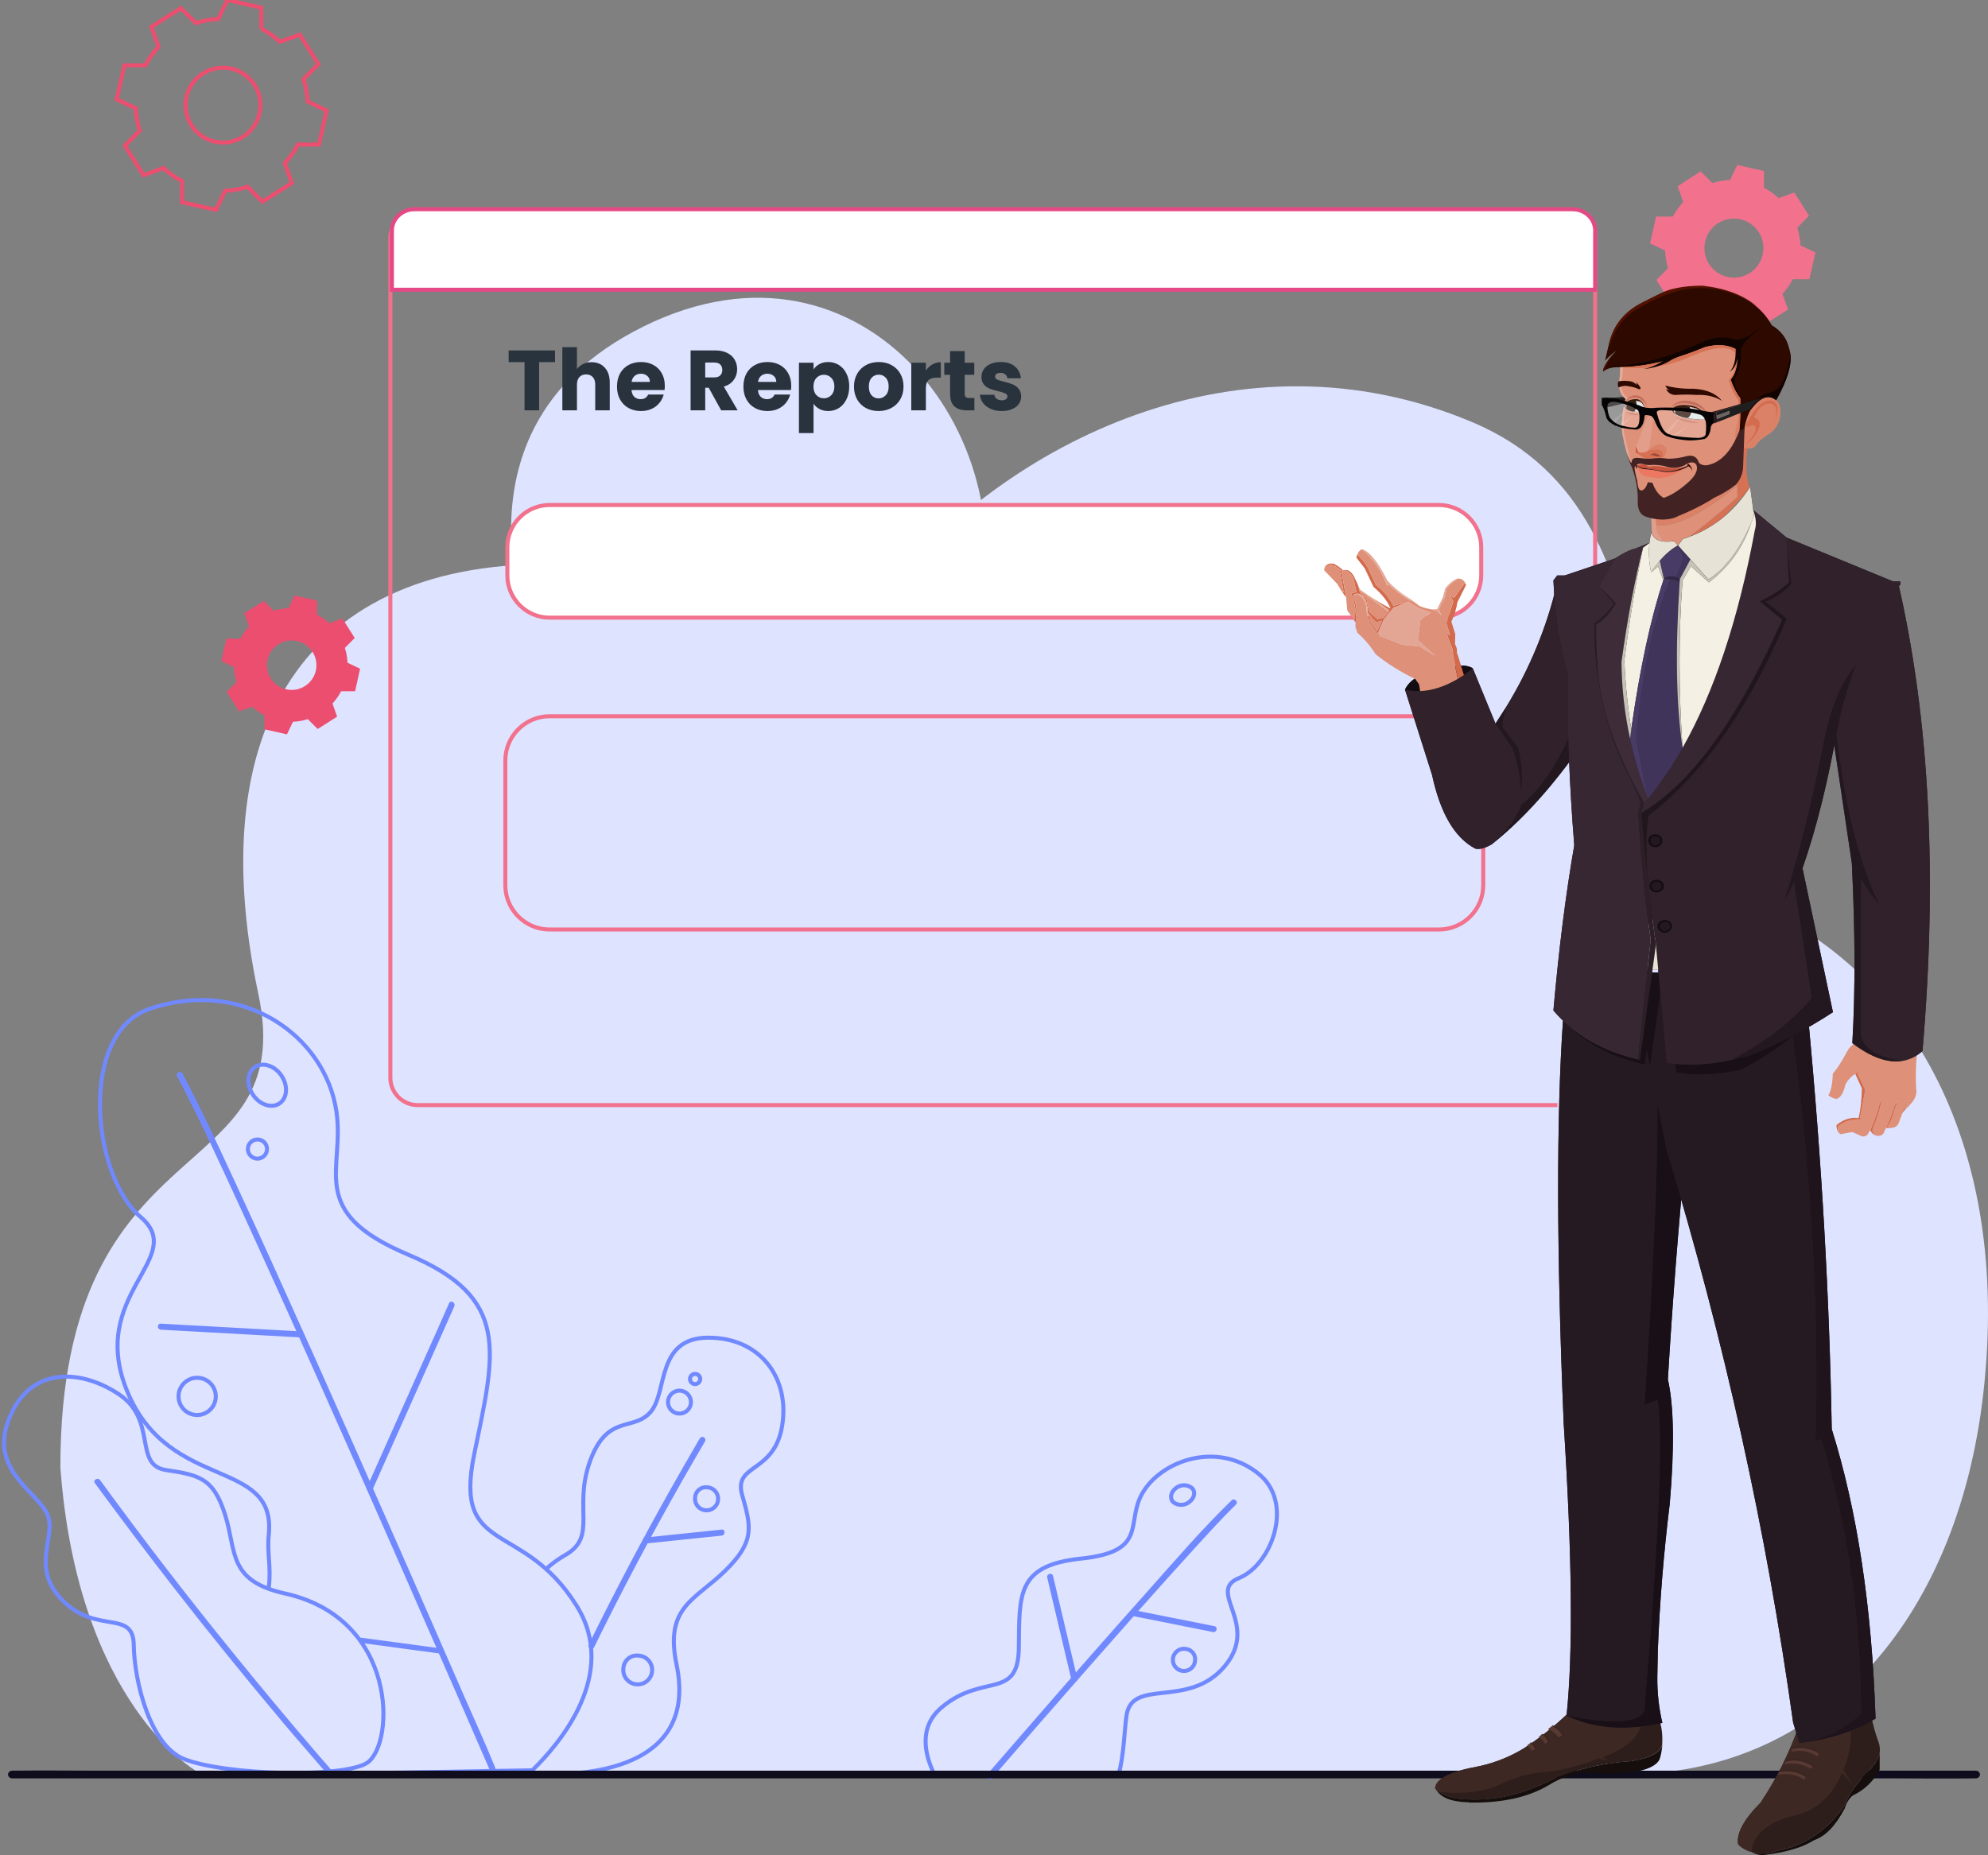 <svg width="494" height="461" viewBox="0 0 494 461" fill="none" xmlns="http://www.w3.org/2000/svg">
<rect x="0" y="0" width="494" height="461" fill="#808080" stroke="none"/>
<g clip-path="url(#clip0_1_6353)">
<path d="M48.959 440.256C48.959 440.256 19.309 423.63 15 364.631C15 278 74.629 296.087 64.181 246.935C49.6 178.371 78.095 137.517 142 140.332C195.883 142.711 190.131 184.822 218.956 148.62C250.046 109.546 308.2 80.666 365.753 104.875C423.306 129.083 395.459 207.735 435.254 224.448C475.049 241.161 499.778 285.245 492.836 346.255C486.329 403.464 451.908 441.484 402.963 440.904C378.979 440.623 305.246 441.223 221.589 440.904C134.524 440.546 48.959 440.256 48.959 440.256Z" fill="#DEE3FF"/>
<path d="M135.832 168.466C135.832 168.466 105.491 110.437 157.283 82.497C213.031 52.427 255.764 108.307 242.599 154.319C229.435 200.331 151.991 198.256 135.832 168.466Z" fill="#DEE3FF"/>
<path d="M132.442 440.76C140.692 441.34 174.012 441.87 168.112 413.65C165.112 399.24 172.772 397.65 180.182 390.38C187.592 383.11 186.702 379.53 184.432 371.58C182.162 363.63 192.372 366.34 194.352 354.37C196.332 342.4 188.852 332.37 175.932 332.44C163.012 332.51 165.932 345.91 161.692 350.87C157.452 355.83 150.952 351.26 146.642 363.06C142.332 374.86 148.642 381.91 140.342 386.52C138.685 387.481 137.133 388.614 135.712 389.9" stroke="#7189FF" stroke-miterlimit="10"/>
<path d="M146.312 408.661C152.706 395.661 159.456 382.847 166.562 370.221C168.976 365.954 171.416 361.704 173.882 357.471C173.932 357.385 173.998 357.311 174.077 357.251C174.156 357.191 174.246 357.147 174.341 357.122C174.437 357.097 174.537 357.091 174.635 357.105C174.733 357.118 174.827 357.151 174.912 357.201C174.998 357.25 175.072 357.317 175.132 357.395C175.192 357.474 175.236 357.564 175.261 357.66C175.286 357.755 175.292 357.855 175.278 357.953C175.265 358.051 175.232 358.145 175.182 358.231C167.182 371.831 159.612 385.651 152.472 399.691C150.832 402.917 149.209 406.161 147.602 409.421C147.182 410.291 145.882 409.531 146.312 408.661Z" fill="#7189FF"/>
<path d="M179.312 381.63L162.842 383.34L160.472 383.59C159.472 383.69 159.472 382.19 160.472 382.09L176.942 380.38L179.312 380.13C180.312 380.03 180.262 381.53 179.312 381.63Z" fill="#7189FF"/>
<path d="M172.733 372.08C172.652 372.659 172.749 373.249 173.012 373.771C173.275 374.293 173.69 374.722 174.204 375.001C174.717 375.28 175.303 375.396 175.884 375.333C176.465 375.27 177.013 375.032 177.455 374.649C177.897 374.266 178.211 373.758 178.356 373.192C178.501 372.625 178.469 372.029 178.266 371.481C178.062 370.933 177.696 370.46 177.217 370.126C176.738 369.792 176.168 369.612 175.583 369.61C174.878 369.561 174.182 369.793 173.648 370.256C173.113 370.719 172.785 371.375 172.733 372.08Z" stroke="#7189FF" stroke-miterlimit="10"/>
<path d="M166.383 349.889C166.668 350.376 167.092 350.767 167.6 351.013C168.108 351.259 168.678 351.348 169.237 351.27C169.796 351.192 170.32 350.949 170.74 350.573C171.161 350.197 171.461 349.704 171.602 349.157C171.742 348.61 171.717 348.034 171.53 347.502C171.343 346.969 171.001 346.504 170.549 346.166C170.097 345.828 169.555 345.631 168.991 345.602C168.428 345.572 167.868 345.71 167.383 345.999C166.736 346.384 166.268 347.009 166.081 347.738C165.894 348.467 166.002 349.24 166.383 349.889Z" stroke="#7189FF" stroke-miterlimit="10"/>
<path d="M154.913 414.499C154.806 415.224 154.925 415.964 155.251 416.619C155.577 417.275 156.096 417.815 156.739 418.167C157.381 418.519 158.115 418.666 158.844 418.589C159.572 418.512 160.259 418.214 160.813 417.735C161.367 417.256 161.761 416.619 161.943 415.909C162.124 415.2 162.084 414.451 161.829 413.765C161.573 413.079 161.113 412.487 160.512 412.07C159.91 411.652 159.195 411.429 158.463 411.429C157.586 411.371 156.722 411.661 156.057 412.236C155.393 412.81 154.982 413.623 154.913 414.499Z" stroke="#7189FF" stroke-miterlimit="10"/>
<path d="M171.461 342.591C171.445 342.767 171.467 342.943 171.523 343.11C171.579 343.277 171.67 343.431 171.789 343.561C171.908 343.691 172.053 343.795 172.214 343.866C172.375 343.937 172.55 343.974 172.726 343.974C172.902 343.974 173.077 343.937 173.238 343.866C173.399 343.795 173.544 343.691 173.663 343.561C173.782 343.431 173.873 343.277 173.929 343.11C173.986 342.943 174.007 342.767 173.991 342.591C173.963 342.275 173.818 341.981 173.583 341.767C173.349 341.552 173.043 341.434 172.726 341.434C172.409 341.434 172.103 341.552 171.869 341.767C171.635 341.981 171.489 342.275 171.461 342.591Z" stroke="#7189FF" stroke-miterlimit="10"/>
<path d="M91.331 438.02C98.161 433.15 98.841 402.25 70.841 396.02C56.541 392.83 58.841 385.67 55.941 376.46C53.041 367.25 49.431 366.58 41.241 365.33C33.051 364.08 39.241 352.92 29.491 346.46C19.741 340 6.731 339.51 1.871 353.63C-2.239 365.58 9.411 370.85 11.791 376.41C14.171 381.97 7.251 389.48 15.681 397.86C24.111 406.24 33.131 399.93 33.241 408.81C33.351 417.69 37.241 433.87 45.851 437.2C56.441 441.29 85.941 441.86 91.331 438.02Z" stroke="#7189FF" stroke-miterlimit="10"/>
<path d="M81.811 441.501C78.011 436.971 74.071 432.561 70.271 428.031C60.857 416.851 51.667 405.487 42.701 393.941C36.214 385.581 29.841 377.131 23.581 368.591C23.011 367.811 24.311 367.061 24.871 367.831C35.397 382.277 46.281 396.421 57.521 410.261C64.527 418.927 71.671 427.497 78.951 435.971C80.251 437.481 81.591 438.971 82.871 440.481C83.491 441.221 82.431 442.281 81.811 441.541V441.501Z" fill="#7189FF"/>
<path d="M66.792 394.5C67.422 389.33 66.322 386.12 66.792 381.36C68.682 362.22 42.292 370.78 31.792 346.2C21.292 321.62 47.012 312.7 34.912 302.42C22.812 292.14 19.432 256.81 37.152 250.73C60.152 242.85 80.792 257.26 83.602 276.24C85.762 290.88 75.952 301.1 101.492 311.83C127.032 322.56 123.092 335.89 117.842 361.38C112.592 386.87 129.842 377.521 143.272 399.031C153.902 416.031 138.962 433.47 132.272 439.95L80.572 440.84" stroke="#7189FF" stroke-miterlimit="10"/>
<path d="M121.752 440.001L115.412 425.421C110.199 413.474 104.982 401.554 99.762 389.661C93.095 374.481 86.382 359.318 79.622 344.171C73.102 329.551 66.509 314.964 59.842 300.411C55.112 290.131 50.402 279.821 45.212 269.771L44.012 267.491C43.552 266.641 44.852 265.881 45.302 266.731C50.252 275.971 54.602 285.551 59.012 295.051C65.602 309.261 72.012 323.541 78.432 337.831C85.259 353.111 92.039 368.408 98.772 383.721C104.285 396.221 109.769 408.734 115.222 421.261C117.792 427.161 120.522 433.031 122.942 439.001C122.942 439.091 123.012 439.171 123.042 439.251C123.422 440.121 122.132 440.891 121.752 440.001Z" fill="#7189FF"/>
<path d="M74.652 332.371L44.282 330.691L39.982 330.451C38.982 330.391 38.982 328.891 39.982 328.951L70.352 330.631L74.652 330.871C75.652 330.921 75.652 332.421 74.652 332.371Z" fill="#7189FF"/>
<path d="M109.762 410.996L92.287 408.643L89.825 408.312C89.097 408.216 89.097 406.909 89.825 407.005L107.265 409.349L109.733 409.689C110.461 409.776 110.461 411.083 109.733 410.996H109.762Z" fill="#7189FF"/>
<path d="M112.902 324.62L106.022 340.08L95.022 364.71L92.513 370.34C92.112 371.22 90.823 370.46 91.213 369.58L98.103 354.12L109.103 329.5L111.593 323.86C111.983 322.98 113.272 323.75 112.882 324.62H112.902Z" fill="#7189FF"/>
<path d="M62.881 272.101C64.581 274.591 67.531 275.531 69.471 274.211C71.411 272.891 71.621 269.791 69.931 267.301C68.241 264.811 65.281 263.871 63.341 265.191C61.401 266.511 61.191 269.611 62.881 272.101Z" stroke="#7189FF" stroke-miterlimit="10"/>
<path d="M61.592 285.56C61.592 286.03 61.731 286.491 61.993 286.882C62.254 287.273 62.626 287.578 63.061 287.759C63.496 287.939 63.974 287.986 64.436 287.894C64.897 287.802 65.322 287.575 65.654 287.243C65.987 286.91 66.214 286.486 66.306 286.024C66.398 285.562 66.35 285.084 66.17 284.649C65.99 284.214 65.685 283.842 65.294 283.581C64.902 283.319 64.442 283.18 63.971 283.18C63.34 283.18 62.735 283.43 62.289 283.877C61.842 284.323 61.592 284.928 61.592 285.56Z" stroke="#7189FF" stroke-miterlimit="10"/>
<path d="M44.363 347.03C44.363 347.946 44.635 348.841 45.143 349.603C45.652 350.364 46.375 350.958 47.221 351.308C48.067 351.658 48.998 351.75 49.896 351.571C50.794 351.393 51.619 350.952 52.267 350.304C52.914 349.657 53.355 348.832 53.534 347.934C53.713 347.036 53.621 346.105 53.271 345.259C52.92 344.413 52.327 343.689 51.565 343.181C50.804 342.672 49.909 342.4 48.993 342.4C47.765 342.4 46.587 342.888 45.719 343.757C44.851 344.625 44.363 345.802 44.363 347.03Z" stroke="#7189FF" stroke-miterlimit="10"/>
<path d="M277.953 441.01C279.273 436.26 279.313 431.01 279.903 426.5C281.173 416.8 295.213 424.79 304.243 414.19C313.273 403.59 299.663 395.52 307.853 392.19C316.043 388.86 321.603 373.63 312.933 366.42C302.213 357.5 287.183 363.42 283.233 372.34C280.233 379.23 284.553 385.67 268.623 387.34C252.693 389.01 253.313 396.1 253.173 409.4C253.033 422.7 244.323 415.63 234.003 424.31C228.153 429.22 229.763 436.09 232.253 441.13" stroke="#7189FF" stroke-miterlimit="10"/>
<path d="M246.463 441.96C254.276 432.927 262.116 423.927 269.983 414.96C278.983 404.74 287.933 394.53 297.113 384.5C300.393 380.91 303.663 377.3 307.113 373.91C307.813 373.24 306.753 372.18 306.053 372.85C298.623 380.05 291.833 387.98 284.953 395.7C275.62 406.167 266.353 416.707 257.153 427.32C253.213 431.84 249.283 436.367 245.363 440.9C244.733 441.62 245.793 442.69 246.423 441.96H246.463Z" fill="#7189FF"/>
<path d="M281.333 401.58L298.863 405.08L301.393 405.59C302.333 405.78 302.733 404.33 301.793 404.14L284.263 400.64L281.733 400.13C280.793 399.94 280.393 401.39 281.333 401.58Z" fill="#7189FF"/>
<path d="M260.224 392.049L265.474 414.239L266.234 417.469C266.454 418.409 267.904 418.009 267.684 417.069L262.434 394.879L261.664 391.649C261.444 390.709 259.994 391.109 260.224 392.049Z" fill="#7189FF"/>
<path d="M295.563 373.23C295.007 373.701 294.308 373.967 293.58 373.985C292.853 374.004 292.141 373.772 291.563 373.33C290.613 372.4 290.883 370.85 292.153 369.86C292.709 369.391 293.409 369.127 294.137 369.11C294.864 369.094 295.576 369.327 296.153 369.77C297.133 370.7 296.863 372.25 295.563 373.23Z" stroke="#7189FF" stroke-miterlimit="10"/>
<path d="M296.952 412.78C296.896 413.34 296.671 413.87 296.306 414.298C295.941 414.727 295.453 415.033 294.909 415.177C294.365 415.32 293.789 415.294 293.26 415.101C292.731 414.909 292.274 414.559 291.95 414.099C291.625 413.638 291.449 413.09 291.445 412.527C291.441 411.964 291.61 411.414 291.928 410.949C292.246 410.484 292.698 410.128 293.225 409.928C293.751 409.728 294.326 409.694 294.872 409.83C295.538 409.947 296.131 410.323 296.52 410.876C296.91 411.429 297.065 412.113 296.952 412.78Z" stroke="#7189FF" stroke-miterlimit="10"/>
<path fill-rule="evenodd" clip-rule="evenodd" d="M438.346 46.66C439.667 47.352 440.892 48.216 441.986 49.23L445.876 47.84L449.536 53.61L446.626 56.58C447.07 58.004 447.326 59.48 447.386 60.97L451.116 62.74L449.616 69.4H445.496C444.804 70.722 443.94 71.946 442.926 73.04L444.316 76.93L438.546 80.58L435.616 77.67C434.192 78.115 432.716 78.37 431.226 78.43L429.456 82.16L422.786 80.66V76.54C421.462 75.846 420.235 74.982 419.136 73.97L415.246 75.36L411.596 69.58L414.506 66.65C414.061 65.226 413.805 63.75 413.746 62.26L410.016 60.49L411.516 53.83H415.686C416.377 52.508 417.241 51.284 418.256 50.19L416.866 46.29L422.586 42.58L425.516 45.49C426.939 45.045 428.415 44.79 429.906 44.73L431.676 41L438.336 42.5V46.62L438.346 46.66ZM432.476 54.51C431.061 54.191 429.583 54.298 428.23 54.819C426.876 55.34 425.707 56.251 424.872 57.436C424.036 58.622 423.571 60.028 423.535 61.478C423.499 62.928 423.893 64.356 424.669 65.581C425.445 66.807 426.567 67.774 427.893 68.362C429.219 68.949 430.689 69.13 432.118 68.882C433.547 68.633 434.87 67.966 435.92 66.966C436.97 65.965 437.699 64.675 438.016 63.26C438.439 61.365 438.094 59.38 437.055 57.739C436.017 56.099 434.37 54.937 432.476 54.51Z" fill="#F2718D"/>
<path fill-rule="evenodd" clip-rule="evenodd" d="M78.76 152.72C79.87 153.304 80.898 154.03 81.82 154.88L85.08 153.71L88.15 158.56L85.7 161.01C86.083 162.205 86.302 163.446 86.35 164.7L89.48 166.18L88.24 171.78H84.78C84.198 172.888 83.472 173.914 82.62 174.83L83.78 178.1L78.94 181.17L76.48 178.72C75.289 179.103 74.05 179.322 72.8 179.37L71.31 182.5L65.72 181.24V177.78C64.611 177.196 63.582 176.47 62.66 175.62L59.4 176.78L56.33 171.94L58.77 169.48C58.395 168.287 58.179 167.05 58.13 165.8L55 164.31L56.26 158.72H59.72C60.304 157.61 61.03 156.582 61.88 155.66L60.71 152.4L65.56 149.33L68.01 151.77C69.206 151.395 70.447 151.179 71.7 151.13L73.18 148L78.78 149.26V152.72H78.76ZM73.83 159.31C72.643 159.043 71.404 159.134 70.269 159.571C69.134 160.008 68.154 160.772 67.453 161.767C66.752 162.761 66.362 163.94 66.332 165.156C66.302 166.372 66.632 167.57 67.283 168.598C67.933 169.626 68.874 170.438 69.985 170.931C71.097 171.425 72.33 171.577 73.529 171.37C74.727 171.162 75.838 170.604 76.719 169.766C77.6 168.928 78.213 167.847 78.48 166.66C78.659 165.872 78.68 165.056 78.543 164.26C78.406 163.464 78.113 162.703 77.681 162.02C77.249 161.337 76.686 160.746 76.025 160.281C75.365 159.816 74.619 159.486 73.83 159.31Z" fill="#EC4E70"/>
<path d="M3.058 441.959H471.139C477.463 441.959 483.787 442.051 490.11 441.959H490.95C491.229 441.959 491.496 441.858 491.692 441.678C491.889 441.497 492 441.253 492 440.998C492 440.743 491.889 440.499 491.692 440.319C491.496 440.139 491.229 440.038 490.95 440.038H22.869C16.546 440.038 10.213 439.953 3.89 440.038H3.05C2.771 440.038 2.504 440.139 2.307 440.319C2.111 440.499 2 440.743 2 440.998C2 441.253 2.111 441.497 2.307 441.678C2.504 441.858 2.771 441.959 3.05 441.959H3.058Z" fill="#0F0D1D"/>
<path d="M387 274.641H103.81C102.004 274.641 100.272 273.923 98.995 272.646C97.718 271.369 97 269.637 97 267.831V59.191C97 57.385 97.718 55.653 98.995 54.376C100.272 53.098 102.004 52.381 103.81 52.381H389.57C391.376 52.381 393.108 53.098 394.385 54.376C395.662 55.653 396.38 57.385 396.38 59.191V267.83C396.38 269.636 395.093 271.368 393.815 272.645C392.869 273.592 391.673 274.231 390.383 274.498" stroke="#F2718D" stroke-miterlimit="10"/>
<path d="M396.383 57.313V72H97.383V57.313C97.383 54.381 99.892 52 102.994 52H390.772C393.882 52 396.383 54.381 396.383 57.313Z" fill="white" stroke="#E54985" stroke-miterlimit="10"/>
<path d="M136.59 125.5H357.55C363.36 125.5 368.07 130.21 368.07 136.02V142.98C368.07 148.79 363.36 153.5 357.55 153.5H136.59C130.78 153.5 126.07 148.79 126.07 142.98V136.02C126.07 130.21 130.78 125.5 136.59 125.5Z" fill="white" stroke="#F2718D"/>
<path d="M357.55 178H136.59C130.504 178 125.57 182.934 125.57 189.02V219.98C125.57 226.066 130.504 231 136.59 231H357.55C363.636 231 368.57 226.066 368.57 219.98V189.02C368.57 182.934 363.636 178 357.55 178Z" stroke="#F2718D" stroke-miterlimit="10"/>
<path d="M137.918 87.084V89.991H133.971V101.98H130.343V89.991H126.396V87.084H137.918ZM147.018 90.013C148.376 90.013 149.465 90.465 150.286 91.371C151.106 92.262 151.516 93.493 151.516 95.063V101.98H147.909V95.551C147.909 94.759 147.704 94.143 147.294 93.705C146.883 93.266 146.332 93.047 145.638 93.047C144.945 93.047 144.394 93.266 143.983 93.705C143.573 94.143 143.368 94.759 143.368 95.551V101.98H139.739V86.278H143.368V91.731C143.736 91.208 144.238 90.791 144.875 90.479C145.511 90.168 146.226 90.013 147.018 90.013ZM165.199 95.869C165.199 96.209 165.178 96.562 165.136 96.93H156.924C156.98 97.666 157.214 98.232 157.624 98.628C158.048 99.01 158.565 99.201 159.173 99.201C160.078 99.201 160.708 98.819 161.062 98.055H164.924C164.726 98.833 164.365 99.533 163.841 100.156C163.332 100.778 162.688 101.266 161.91 101.62C161.132 101.973 160.262 102.15 159.3 102.15C158.14 102.15 157.108 101.903 156.202 101.408C155.297 100.912 154.59 100.205 154.08 99.286C153.571 98.366 153.316 97.291 153.316 96.06C153.316 94.829 153.564 93.754 154.059 92.835C154.568 91.915 155.276 91.208 156.181 90.713C157.086 90.218 158.126 89.97 159.3 89.97C160.446 89.97 161.465 90.211 162.356 90.692C163.247 91.173 163.94 91.859 164.436 92.75C164.945 93.641 165.199 94.681 165.199 95.869ZM161.486 94.914C161.486 94.292 161.274 93.797 160.849 93.429C160.425 93.061 159.894 92.877 159.258 92.877C158.65 92.877 158.133 93.054 157.709 93.408C157.299 93.761 157.044 94.264 156.945 94.914H161.486ZM179.207 101.98L176.109 96.357H175.239V101.98H171.61V87.084H177.7C178.875 87.084 179.872 87.289 180.692 87.7C181.527 88.11 182.15 88.676 182.56 89.397C182.97 90.105 183.175 90.897 183.175 91.774C183.175 92.764 182.892 93.648 182.326 94.426C181.775 95.204 180.954 95.756 179.865 96.081L183.303 101.98H179.207ZM175.239 93.79H177.488C178.153 93.79 178.648 93.627 178.974 93.302C179.313 92.976 179.483 92.516 179.483 91.922C179.483 91.356 179.313 90.911 178.974 90.585C178.648 90.26 178.153 90.097 177.488 90.097H175.239V93.79ZM196.615 95.869C196.615 96.209 196.593 96.562 196.551 96.93H188.339C188.395 97.666 188.629 98.232 189.039 98.628C189.464 99.01 189.98 99.201 190.588 99.201C191.494 99.201 192.123 98.819 192.477 98.055H196.339C196.141 98.833 195.78 99.533 195.257 100.156C194.747 100.778 194.104 101.266 193.326 101.62C192.547 101.973 191.677 102.15 190.715 102.15C189.555 102.15 188.523 101.903 187.617 101.408C186.712 100.912 186.005 100.205 185.495 99.286C184.986 98.366 184.732 97.291 184.732 96.06C184.732 94.829 184.979 93.754 185.474 92.835C185.983 91.915 186.691 91.208 187.596 90.713C188.502 90.218 189.541 89.97 190.715 89.97C191.861 89.97 192.88 90.211 193.771 90.692C194.662 91.173 195.356 91.859 195.851 92.75C196.36 93.641 196.615 94.681 196.615 95.869ZM192.901 94.914C192.901 94.292 192.689 93.797 192.265 93.429C191.84 93.061 191.31 92.877 190.673 92.877C190.065 92.877 189.548 93.054 189.124 93.408C188.714 93.761 188.459 94.264 188.36 94.914H192.901ZM202.157 91.816C202.511 91.264 202.999 90.819 203.622 90.479C204.244 90.14 204.973 89.97 205.807 89.97C206.783 89.97 207.667 90.218 208.46 90.713C209.252 91.208 209.874 91.915 210.327 92.835C210.794 93.754 211.027 94.822 211.027 96.039C211.027 97.255 210.794 98.331 210.327 99.264C209.874 100.184 209.252 100.898 208.46 101.408C207.667 101.903 206.783 102.15 205.807 102.15C204.987 102.15 204.258 101.98 203.622 101.641C202.999 101.301 202.511 100.863 202.157 100.325V107.625H198.529V90.14H202.157V91.816ZM207.335 96.039C207.335 95.134 207.08 94.426 206.571 93.917C206.076 93.394 205.461 93.132 204.725 93.132C204.004 93.132 203.388 93.394 202.879 93.917C202.384 94.44 202.136 95.155 202.136 96.06C202.136 96.966 202.384 97.68 202.879 98.203C203.388 98.727 204.004 98.989 204.725 98.989C205.446 98.989 206.062 98.727 206.571 98.203C207.08 97.666 207.335 96.944 207.335 96.039ZM218.321 102.15C217.161 102.15 216.114 101.903 215.18 101.408C214.261 100.912 213.532 100.205 212.995 99.286C212.471 98.366 212.209 97.291 212.209 96.06C212.209 94.844 212.478 93.775 213.016 92.856C213.553 91.922 214.289 91.208 215.223 90.713C216.156 90.218 217.203 89.97 218.363 89.97C219.523 89.97 220.57 90.218 221.504 90.713C222.437 91.208 223.173 91.922 223.711 92.856C224.248 93.775 224.517 94.844 224.517 96.06C224.517 97.277 224.241 98.352 223.689 99.286C223.152 100.205 222.409 100.912 221.461 101.408C220.528 101.903 219.481 102.15 218.321 102.15ZM218.321 99.01C219.014 99.01 219.601 98.755 220.082 98.246C220.577 97.737 220.825 97.008 220.825 96.06C220.825 95.112 220.584 94.384 220.103 93.874C219.636 93.365 219.056 93.111 218.363 93.111C217.656 93.111 217.069 93.365 216.602 93.874C216.135 94.37 215.902 95.098 215.902 96.06C215.902 97.008 216.128 97.737 216.581 98.246C217.048 98.755 217.628 99.01 218.321 99.01ZM230.07 92.113C230.495 91.463 231.025 90.953 231.662 90.585C232.299 90.204 233.006 90.013 233.784 90.013V93.853H232.787C231.881 93.853 231.202 94.051 230.749 94.448C230.297 94.829 230.07 95.508 230.07 96.485V101.98H226.442V90.14H230.07V92.113ZM242.118 98.904V101.98H240.272C238.956 101.98 237.93 101.662 237.195 101.026C236.459 100.375 236.091 99.321 236.091 97.864V93.153H234.648V90.14H236.091V87.254H239.72V90.14H242.096V93.153H239.72V97.906C239.72 98.26 239.805 98.515 239.974 98.67C240.144 98.826 240.427 98.904 240.823 98.904H242.118ZM248.956 102.15C247.923 102.15 247.003 101.973 246.197 101.62C245.391 101.266 244.754 100.785 244.287 100.177C243.821 99.554 243.559 98.861 243.502 98.097H247.088C247.131 98.507 247.322 98.84 247.661 99.095C248.001 99.349 248.418 99.477 248.913 99.477C249.366 99.477 249.713 99.392 249.953 99.222C250.208 99.038 250.335 98.805 250.335 98.522C250.335 98.182 250.158 97.935 249.804 97.779C249.451 97.609 248.878 97.425 248.086 97.227C247.237 97.029 246.53 96.824 245.964 96.612C245.398 96.385 244.91 96.039 244.5 95.572C244.089 95.091 243.884 94.448 243.884 93.641C243.884 92.962 244.068 92.347 244.436 91.795C244.818 91.229 245.37 90.784 246.091 90.458C246.827 90.133 247.697 89.97 248.701 89.97C250.186 89.97 251.354 90.338 252.202 91.073C253.065 91.809 253.56 92.785 253.688 94.002H250.335C250.278 93.592 250.094 93.266 249.783 93.026C249.486 92.785 249.09 92.665 248.595 92.665C248.171 92.665 247.845 92.75 247.619 92.92C247.392 93.075 247.279 93.294 247.279 93.578C247.279 93.917 247.456 94.172 247.81 94.341C248.178 94.511 248.743 94.681 249.507 94.851C250.384 95.077 251.099 95.303 251.651 95.53C252.202 95.742 252.683 96.096 253.094 96.591C253.518 97.072 253.737 97.722 253.751 98.543C253.751 99.236 253.553 99.859 253.157 100.41C252.775 100.948 252.216 101.372 251.481 101.683C250.759 101.995 249.918 102.15 248.956 102.15Z" fill="#29333D"/>
<g clip-path="url(#clip1_1_6353)">
<path fill-rule="evenodd" clip-rule="evenodd" d="M408.393 426.442C409.465 426.286 410.556 426.089 411.665 425.85C412.764 427.995 413.222 430.533 413.039 433.465C412.717 435.41 410.334 436.784 405.892 437.589L405.122 437.713C400.356 438.017 395.642 438.875 391.074 440.269C388.634 440.975 386.264 441.904 383.995 443.046C383.899 443.098 383.798 443.14 383.693 443.17L383.404 443.293C376.304 446.666 369.001 447.875 361.494 446.922C361.458 446.875 361.398 446.875 361.315 446.922L361.205 446.798C359.797 446.603 358.462 446.049 357.329 445.19C357.128 445.026 356.943 444.842 356.779 444.64C356.705 444.566 356.669 444.508 356.669 444.462C356.623 444.462 356.601 444.442 356.601 444.407C356.802 442.024 360.454 440.201 367.556 438.936L368.106 438.812C371.848 437.941 375.426 436.474 378.703 434.469C382.609 431.914 386.271 429.006 389.645 425.782C390.008 425.849 390.366 425.941 390.717 426.057C396.233 427.349 402.125 427.477 408.393 426.442Z" fill="#2E1E1B"/>
<path fill-rule="evenodd" clip-rule="evenodd" d="M412.503 436.916C412.098 438.226 410.632 439.234 408.105 439.94C404.509 440.692 400.831 440.969 397.163 440.764C396.449 440.728 395.693 440.668 394.895 440.586C391.486 440.551 388.114 441.582 384.779 443.678C379.7 446.693 373.102 448.123 364.985 447.967L364.862 447.843C364.788 447.877 364.709 447.896 364.628 447.898C360.457 447.742 357.854 446.652 356.821 444.627C356.985 444.828 357.169 445.013 357.37 445.177C358.504 446.035 359.838 446.589 361.247 446.785L361.357 446.908C361.439 446.862 361.5 446.862 361.535 446.908C369.04 447.863 376.344 446.654 383.445 443.28L383.734 443.156C383.839 443.126 383.94 443.084 384.036 443.032C386.305 441.886 388.675 440.952 391.115 440.242C395.683 438.847 400.397 437.989 405.163 437.685L405.933 437.562C410.377 436.764 412.76 435.39 413.08 433.438C413.015 434.615 412.821 435.781 412.503 436.916Z" fill="#150E0D"/>
<path fill-rule="evenodd" clip-rule="evenodd" d="M398.29 436.682C398.714 437.119 399.29 437.375 399.899 437.397C398.987 437.426 398.078 437.286 397.218 436.984C392.224 439.009 387.404 440.159 382.758 440.434C379.457 440.864 376.243 441.805 373.233 443.225C373.165 443.282 373.085 443.324 372.999 443.348C368.435 445.41 363.212 446.024 357.329 445.19C357.128 445.026 356.943 444.842 356.779 444.64C356.709 444.571 356.649 444.492 356.601 444.407C356.802 442.024 360.454 440.201 367.556 438.936L368.106 438.812C371.848 437.941 375.426 436.474 378.703 434.469C382.609 431.914 386.271 429.006 389.645 425.782C390.008 425.849 390.366 425.941 390.717 426.057C396.233 427.33 402.125 427.449 408.393 426.414C408.036 430.959 404.668 434.382 398.29 436.682Z" fill="#3E2824"/>
<path fill-rule="evenodd" clip-rule="evenodd" d="M387.267 431.802L388.215 431.211C387.464 430.056 386.575 429.323 385.548 429.012L385.782 428.764C386.929 429.167 387.937 429.983 388.806 431.211L387.377 432.159C387.344 432.041 387.294 431.92 387.267 431.802ZM380.188 433.231L380.366 432.998C381.081 433.236 381.654 433.809 382.085 434.716L380.902 435.321C380.817 435.272 380.738 435.212 380.669 435.142L381.494 434.716C381.223 434.097 380.767 433.578 380.188 433.231ZM383.94 433.355L384.586 432.874C384.468 432.479 384.27 432.112 384.005 431.795C383.741 431.479 383.415 431.219 383.047 431.032L383.225 430.908C383.695 431.049 384.125 431.302 384.476 431.644C384.828 431.986 385.092 432.408 385.246 432.874L383.995 433.644C383.99 433.545 383.972 433.448 383.94 433.355Z" fill="#3A2521"/>
<path fill-rule="evenodd" clip-rule="evenodd" d="M385.548 429.012C386.575 429.321 387.464 430.055 388.215 431.211L387.267 431.802C386.672 430.82 385.746 430.084 384.655 429.726L385.548 429.012ZM383.94 433.355C383.598 432.655 383.032 432.089 382.332 431.747L383.047 431.032C383.415 431.219 383.741 431.479 384.005 431.795C384.27 432.112 384.468 432.479 384.586 432.874L383.94 433.355ZM380.188 433.232C380.767 433.579 381.223 434.097 381.494 434.716L380.669 435.142C380.368 434.607 379.961 434.14 379.473 433.768L380.188 433.232Z" fill="#593A33"/>
<path fill-rule="evenodd" clip-rule="evenodd" d="M459.815 428.709C461.762 428.423 463.56 427.5 464.928 426.084C465.346 428.396 465.962 430.668 466.77 432.874C467.122 433.784 467.227 434.77 467.072 435.733C466.706 437.319 465.556 439.023 463.622 440.846C463.522 440.984 463.402 441.104 463.265 441.204C460.607 444.18 458.981 446.654 458.385 448.626C454.06 454.942 448.388 458.731 441.368 459.994L441.19 460.118C438.926 460.75 436.942 460.791 435.238 460.241C434.112 459.954 433.071 459.403 432.2 458.633C432.11 458.505 432.009 458.386 431.898 458.276C431.465 455.572 433.371 452.099 437.616 447.857C437.652 447.774 437.69 447.697 437.726 447.623C441.626 441.732 444.766 435.373 447.073 428.696C447.481 428.548 447.899 428.429 448.324 428.338C450.404 427.705 452.633 427.748 454.688 428.462C456.362 428.89 458.106 428.974 459.815 428.709Z" fill="#2E1E1B"/>
<path fill-rule="evenodd" clip-rule="evenodd" d="M460.419 446.207C459.87 446.574 459.334 447.266 458.811 448.283L458.399 449.424C456.172 453.705 453.634 456.339 450.784 457.327C447.925 459.114 443.856 460.328 438.578 460.97C437.421 461.104 436.251 460.853 435.252 460.255C436.956 460.805 438.94 460.764 441.203 460.131L441.382 460.008C448.4 458.743 454.072 454.954 458.399 448.64C458.996 446.661 460.623 444.187 463.278 441.218C463.416 441.118 463.536 440.997 463.636 440.86C465.58 439.037 466.73 437.332 467.086 435.747V439.788C465.62 442.596 463.28 444.849 460.419 446.207Z" fill="#150E0D"/>
<path fill-rule="evenodd" clip-rule="evenodd" d="M447.073 428.71C447.481 428.562 447.899 428.443 448.324 428.352C450.404 427.719 452.633 427.762 454.688 428.476C456.363 428.899 458.107 428.979 459.815 428.71C460.126 432.998 459.531 436.686 458.028 439.775L460.227 443.293L457.725 440.489C455.389 446.125 451.659 449.639 446.537 451.032C446.144 451.149 445.686 451.264 445.162 451.376C440.316 452.565 437.123 454.847 435.582 458.221L435.224 460.255C434.098 459.968 433.057 459.417 432.186 458.647C432.096 458.519 431.995 458.4 431.884 458.29C431.452 455.586 433.358 452.113 437.602 447.871C437.638 447.788 437.676 447.711 437.712 447.637C441.617 441.747 444.762 435.388 447.073 428.71Z" fill="#3E2824"/>
<path fill-rule="evenodd" clip-rule="evenodd" d="M452.021 435.857C451.058 435.197 449.965 434.749 448.816 434.543C447.667 434.337 446.487 434.377 445.354 434.661L445.533 434.249C446.681 433.947 447.881 433.896 449.051 434.1C450.22 434.304 451.332 434.758 452.31 435.431L452.021 435.857ZM450.413 439.005C449.445 438.326 448.341 437.867 447.178 437.661C446.014 437.454 444.819 437.505 443.678 437.809L443.856 437.342C445.011 437.04 446.217 436.995 447.391 437.211C448.564 437.428 449.675 437.899 450.646 438.592L450.413 439.005ZM448.736 441.616C447.762 440.981 446.669 440.548 445.523 440.345C444.378 440.142 443.203 440.172 442.069 440.434L442.193 439.953C443.358 439.672 444.569 439.638 445.748 439.853C446.927 440.069 448.048 440.529 449.038 441.204L448.736 441.616Z" fill="#3A2521"/>
<path fill-rule="evenodd" clip-rule="evenodd" d="M445.354 434.661C446.487 434.377 447.667 434.337 448.816 434.543C449.965 434.749 451.058 435.197 452.021 435.857L451.664 436.558C449.759 435.211 447.597 434.799 445.176 435.321L445.354 434.661ZM443.678 437.809C444.819 437.505 446.014 437.454 447.178 437.661C448.341 437.867 449.445 438.326 450.413 439.005L449.987 439.596C448.044 438.368 445.863 437.992 443.444 438.469L443.678 437.809ZM448.736 441.616L448.323 442.331C446.463 440.984 444.301 440.572 441.836 441.094L442.069 440.434C443.203 440.172 444.378 440.142 445.523 440.345C446.669 440.548 447.762 440.98 448.736 441.616Z" fill="#593A33"/>
<path fill-rule="evenodd" clip-rule="evenodd" d="M389.411 241.676H418.029L420.228 272.741C419.788 276.864 419.371 280.97 418.977 285.057C417.108 304.3 415.6 323.544 414.455 342.787C415.958 349.458 416.114 359.754 414.922 373.673C413.418 385.899 412.428 398.059 411.953 410.153L411.83 416.751C411.784 420.595 412.204 424.43 413.08 428.173C403.917 430.2 395.981 429.586 389.273 426.332C390.903 410.735 390.664 386.552 388.559 353.783C386.781 311.136 386.721 277.753 388.38 253.635C388.673 249.346 389.017 245.36 389.411 241.676Z" fill="#261A22"/>
<path fill-rule="evenodd" clip-rule="evenodd" d="M389.287 426.332C400.441 428.595 406.869 428.238 408.572 425.259C412.181 382.887 413.289 357.101 411.898 347.9L408.627 349.083C411.962 299.894 412.76 266.136 411.019 247.807L408.696 264.576L408.215 264.466C400.085 262.643 393.478 259.032 388.394 253.635C388.678 249.346 389.017 245.36 389.411 241.676H418.029L420.228 272.741C419.788 276.864 419.371 280.97 418.977 285.057C417.108 304.3 415.6 323.544 414.455 342.787C415.958 349.458 416.114 359.754 414.922 373.673C413.418 385.899 412.428 398.059 411.953 410.153L411.83 416.751C411.784 420.595 412.204 424.43 413.08 428.173C403.928 430.2 395.997 429.586 389.287 426.332Z" fill="#181016"/>
<path fill-rule="evenodd" clip-rule="evenodd" d="M388.394 253.635C393.479 259.03 400.086 262.641 408.215 264.466L408.696 264.576L411.019 247.807C412.76 266.134 411.962 299.892 408.627 349.082L411.898 347.9C413.293 357.101 412.184 382.887 408.572 425.259C406.867 428.236 400.439 428.593 389.287 426.331C390.916 410.735 390.678 386.552 388.572 353.783C386.795 311.136 386.735 277.753 388.394 253.635Z" fill="#261A22"/>
<path fill-rule="evenodd" clip-rule="evenodd" d="M409.699 263.092C408.471 256.943 407.065 249.804 405.479 241.676H448.2C448.64 245.765 449.038 249.829 449.396 253.868C452.695 288.747 454.619 322.51 455.169 355.158C461.519 375.428 465.148 399.409 466.055 427.101C460.942 430.153 455.013 432.118 448.269 432.998L447.128 433.108C446.779 432.036 446.266 430.373 445.588 428.118C438.99 380.624 428.498 333.152 414.111 285.703C414.036 285.492 413.976 285.276 413.933 285.057V284.809C413.053 280.376 411.743 273.714 410.001 264.823C409.891 264.266 409.791 263.689 409.699 263.092Z" fill="#181016"/>
<path fill-rule="evenodd" clip-rule="evenodd" d="M413.273 241.676H414.29L416.544 266.542C418.01 266.743 419.477 266.885 420.943 266.968C424.944 267.082 428.943 266.662 432.832 265.717C437.345 263.343 441.613 260.53 445.574 257.318C450.255 292.195 452.138 325.78 451.224 358.072L452.653 357.481C459.251 379.263 462.55 402.053 462.55 425.85C458.657 429.68 453.654 432.182 448.255 432.998L447.114 433.108C446.766 432.036 446.253 430.373 445.574 428.118C438.977 380.624 428.484 333.152 414.098 285.703C414.022 285.492 413.963 285.276 413.919 285.057V284.809C413.039 280.376 411.729 273.714 409.988 264.823L413.273 241.676Z" fill="#261A22"/>
<path fill-rule="evenodd" clip-rule="evenodd" d="M414.29 241.676H443.32C444.152 246.907 444.908 252.121 445.588 257.318C441.627 260.53 437.359 263.343 432.846 265.717C428.956 266.662 424.958 267.082 420.956 266.968C419.479 266.885 418.013 266.743 416.558 266.542L414.29 241.676ZM413.273 241.676L410.001 264.823C409.884 264.274 409.783 263.696 409.699 263.092C408.471 256.943 407.065 249.804 405.479 241.676H413.273Z" fill="#181016"/>
<path fill-rule="evenodd" clip-rule="evenodd" d="M445.588 257.318C444.908 252.123 444.152 246.909 443.32 241.676H448.2C448.64 245.765 449.038 249.829 449.396 253.868C452.695 288.747 454.619 322.51 455.169 355.158C461.519 375.428 465.148 399.409 466.055 427.101C460.942 430.153 455.013 432.118 448.269 432.998C453.668 432.182 458.671 429.68 462.564 425.85C462.564 402.051 459.265 379.261 452.667 357.481L451.238 358.072C452.154 325.78 450.271 292.195 445.588 257.318Z" fill="#1F141C"/>
<path fill-rule="evenodd" clip-rule="evenodd" d="M388.394 144.07C392.242 149.11 394.859 155.616 396.242 163.589C397.072 168.543 397.454 173.562 397.383 178.585C388.731 192.158 379.806 202.595 370.607 209.897H370.539C368.992 210.804 367.681 211.139 366.607 210.9C361.494 208.243 357.907 202.135 355.845 192.578L349.123 171.396C350.589 168.18 355.171 166.173 362.869 165.376C364.216 165.376 365.247 165.614 365.961 166.09L371.611 179.836C372.527 178.454 373.42 177.066 374.291 175.671C380.108 166.198 384.368 155.854 386.909 145.032L388.394 144.07Z" fill="#30212B"/>
<path fill-rule="evenodd" clip-rule="evenodd" d="M396.242 163.589C392.045 181.328 385.979 193.488 378.043 200.069C376.854 203.368 374.38 206.644 370.621 209.897H370.552C369.005 210.804 367.695 211.138 366.621 210.9C361.508 208.243 357.92 202.135 355.858 192.578L349.137 171.396C354.369 172.587 359.982 170.819 365.975 166.09L371.624 179.836L375.844 185.856C377.089 189.382 377.829 193.065 378.043 196.797C378.43 193.108 378.151 189.378 377.219 185.787L373.398 180.867C373.315 179.437 373.613 177.71 374.291 175.685C380.108 166.212 384.368 155.868 386.909 145.046L388.394 144.084C392.242 149.115 394.859 155.616 396.242 163.589Z" fill="#30212B"/>
<path fill-rule="evenodd" clip-rule="evenodd" d="M365.961 166.09C359.968 170.819 354.356 172.587 349.123 171.396C350.589 168.18 355.171 166.173 362.869 165.375C364.216 165.375 365.247 165.614 365.961 166.09Z" fill="#130D11"/>
<path fill-rule="evenodd" clip-rule="evenodd" d="M370.607 209.897C374.373 206.644 376.848 203.368 378.03 200.069C385.967 193.49 392.033 181.33 396.229 163.589C397.059 168.543 397.441 173.562 397.369 178.585C388.726 192.158 379.806 202.595 370.607 209.897ZM374.291 175.671C373.611 177.696 373.313 179.424 373.398 180.853L377.205 185.788C378.137 189.379 378.416 193.108 378.03 196.798C377.815 193.065 377.075 189.382 375.83 185.856L371.624 179.836C372.532 178.454 373.42 177.066 374.291 175.671Z" fill="#23181F"/>
<path fill-rule="evenodd" clip-rule="evenodd" d="M337.275 137.775C338.238 138.729 339.095 139.785 339.831 140.923L341.934 145.404C343.742 146.747 345.207 148.499 346.209 150.517L350.085 149.623L346.333 150.998L343.955 153.788L342.347 157.541L340.202 154.558L339.845 151.809C339.834 150.506 339.463 149.231 338.773 148.125C338.472 147.886 338.126 147.708 337.756 147.603C337.488 147.528 337.205 147.522 336.934 147.584C336.663 147.647 336.411 147.776 336.203 147.96C336.708 149.152 337.009 150.421 337.096 151.713L336.862 154.737L336.203 153.733L336.615 154.008L336.794 151.63C336.7 150.209 336.336 148.819 335.721 147.534C336.137 147.293 336.618 147.187 337.096 147.232L336.326 143.782C336.281 143.701 336.239 143.619 336.203 143.534C335.928 142.865 335.254 142.233 334.182 141.637C334.979 141.555 335.712 142.05 336.381 143.122L337.398 145.266L337.756 146.572L337.989 147.355C338.357 147.505 338.689 147.729 338.966 148.012C339.242 148.296 339.457 148.634 339.598 149.005L340.189 151.864L342.209 153.953L343.817 153.651L345.013 152.001L345.192 151.644L339.955 147.905C341.754 149.121 343.622 150.232 345.549 151.232C344.798 149.408 343.387 147.621 341.316 145.871L339.117 141.239L337.041 138.558C337.115 138.256 337.192 138.003 337.275 137.775ZM333.701 141.692C333.577 141.741 333.457 141.801 333.344 141.871L334.484 148.483L333.344 146.874L333.893 147.287L332.945 141.871L333.247 141.761C332.59 141.129 331.795 140.658 330.924 140.387C330.173 140.269 329.536 140.704 329.014 141.692C329.213 140.428 330.006 139.892 331.392 140.084C332.238 140.501 333.016 141.044 333.701 141.692ZM364.051 144.785C364.146 144.981 364.229 145.183 364.298 145.39L362.154 149.665C361.884 151.335 361.38 152.96 360.656 154.489L361.618 157.582L361.549 160.084C361.959 160.739 362.129 161.516 362.03 162.283L362.209 162.64L363.762 167.767C363.24 168.079 362.74 168.395 362.264 168.716L361.137 163.3L360.958 161.376L359.528 157.637L360.312 157.816L359.418 154.833L361.137 149.417L360.312 147.933L361.315 148.579L364.051 144.785ZM343.405 154.256L341.921 154.668L340.079 152.414L340.491 154.544L342.209 156.867L343.405 154.256Z" fill="#D36A4B"/>
<path fill-rule="evenodd" clip-rule="evenodd" d="M337.756 146.572L345.013 152.002L343.817 153.651L342.209 153.953L340.189 151.878L339.598 149.019C339.457 148.648 339.242 148.31 338.966 148.026C338.689 147.742 338.357 147.519 337.989 147.369L337.756 146.572ZM333.701 141.692C333.859 141.657 334.02 141.639 334.182 141.637C335.254 142.235 335.928 142.867 336.203 143.534C336.239 143.619 336.281 143.702 336.326 143.782L337.096 147.232C336.618 147.188 336.137 147.293 335.721 147.534C336.336 148.819 336.7 150.209 336.794 151.63L336.615 154.008L336.203 153.733L334.787 151.699L334.498 148.483L333.357 141.871C333.466 141.801 333.581 141.742 333.701 141.692ZM342.333 157.527L343.405 157.293L342.635 157.939L348.34 160.207L352.807 160.675L356.614 162.998L352.326 159.067L352.931 154.201L355.542 152.249C353.562 151.747 351.702 150.854 350.072 149.624L346.195 150.517C345.197 148.501 343.737 146.749 341.934 145.404L339.845 140.936C339.108 139.798 338.251 138.743 337.288 137.789C337.379 137.505 337.525 137.241 337.718 137.015C337.912 136.788 338.149 136.603 338.416 136.469C341.155 138.783 343.264 141.753 344.546 145.101V145.459L345.027 145.225C346.63 146.642 348.339 147.933 350.14 149.087C350.69 149.17 351.542 149.665 352.697 150.572C353.553 150.948 354.454 151.211 355.377 151.355L357.109 151.823L358.181 152.895L357.467 151.52L359.116 148.222L359.418 146.38C360.208 145.258 361.273 144.358 362.511 143.768C362.83 143.797 363.137 143.904 363.405 144.079C363.673 144.254 363.895 144.492 364.051 144.771L361.302 148.579L360.298 147.933L361.123 149.417L359.405 154.833L360.298 157.816L359.515 157.637L360.944 161.376L361.123 163.3L362.25 168.716C358.997 170.622 355.881 171.634 352.903 171.754L352.601 170.022L351.652 168.716C348.145 167.069 344.846 165.012 341.824 162.585C340.575 160.588 339.042 158.783 337.275 157.225L336.794 155.685L336.862 154.723L337.096 151.699C337.009 150.407 336.708 149.139 336.203 147.947C337.238 147.554 338.054 147.793 338.649 148.661C339.401 149.891 339.676 150.862 339.474 151.575L340.189 154.544L342.333 157.527ZM333.344 146.874L332.271 145.088L329.014 141.692C329.536 140.703 330.173 140.268 330.924 140.387C331.795 140.658 332.59 141.129 333.247 141.761L332.945 141.871L333.893 147.287L333.344 146.874ZM343.405 154.256L342.209 156.867L340.491 154.544L340.079 152.414L341.921 154.668L343.405 154.256Z" fill="#DE9078"/>
<path fill-rule="evenodd" clip-rule="evenodd" d="M345.013 152.002L337.756 146.586L337.398 145.28L337.948 146.407C337.991 146.463 338.028 146.523 338.058 146.586C338.698 147.026 339.335 147.466 339.969 147.905L345.206 151.644L345.013 152.002ZM340.189 154.558L339.474 151.589C339.676 150.874 339.401 149.903 338.649 148.675C338.054 147.803 337.238 147.565 336.203 147.96C336.411 147.776 336.663 147.647 336.934 147.585C337.205 147.522 337.488 147.529 337.756 147.603C338.122 147.714 338.463 147.897 338.759 148.139C339.449 149.245 339.82 150.52 339.831 151.823L340.189 154.558ZM350.085 149.61C351.716 150.841 353.576 151.733 355.556 152.235L352.931 154.201L352.326 159.08L356.614 163.012L352.807 160.689L348.34 160.221L342.635 157.953L343.405 157.307L342.333 157.541L343.941 153.788L346.333 150.984L350.085 149.61ZM355.377 151.342C355.967 151.46 356.575 151.46 357.164 151.342L358.594 148.304L359.144 146.215C359.9 145.176 360.901 144.341 362.058 143.782H362.539C361.3 144.372 360.235 145.271 359.446 146.393L359.144 148.235L357.494 151.534L358.209 152.909L357.137 151.837L355.377 151.342ZM338.416 136.456C340.285 137.005 342.393 139.603 344.738 144.249L344.862 144.428C346.287 145.921 347.883 147.241 349.618 148.359C350.72 148.987 351.756 149.724 352.711 150.558C351.565 149.651 350.713 149.156 350.154 149.074C348.353 147.919 346.644 146.628 345.041 145.211L344.56 145.445V145.088C343.27 141.736 341.151 138.766 338.402 136.456H338.416Z" fill="#E4A694"/>
<path fill-rule="evenodd" clip-rule="evenodd" d="M474.508 274.693L473.189 275.71L473.67 274.335L474.22 273.263L473.56 274.156L472.667 276.768L471.787 279.146C471.651 279.455 471.435 279.721 471.163 279.919C470.89 280.117 470.569 280.239 470.234 280.273C470.016 280.311 469.794 280.305 469.579 280.255C469.364 280.206 469.161 280.114 468.983 279.984C469.661 279.114 470.334 277.446 471.003 274.981L471.828 273.607L470.811 274.61C470.224 276.539 469.507 278.427 468.667 280.259C468.51 280.617 468.356 280.955 468.199 281.277C468.156 281.347 468.133 281.428 468.131 281.51C467.7 282.225 467.008 282.445 466.055 282.17C466.039 282.153 466.02 282.139 465.999 282.13C465.978 282.12 465.955 282.115 465.931 282.115C465.382 281.437 465.185 280.901 465.34 280.507C466.354 278.215 467.11 275.818 467.595 273.359L467.127 274.019C466.537 276.344 465.741 278.612 464.749 280.795C464.645 281.054 464.502 281.296 464.323 281.51V281.579C463.892 282.33 463.278 282.587 462.481 282.349C462.412 282.323 462.351 282.28 462.303 282.225L460.282 281.331L457.258 281.881C457.222 281.881 457.203 281.846 457.203 281.771C456.69 280.974 456.571 280.319 456.846 279.806C458.228 278.615 460.152 278.065 462.619 278.156L462.193 277.73L463.512 270.83L461.547 266.789L462.674 265.593L461.01 266.844C459.979 267.513 459.137 268.436 458.564 269.524C458.087 271.669 457.336 272.86 456.31 273.098H456.255C455.549 272.964 454.888 272.657 454.33 272.205C454.963 271.208 455.338 269.402 455.457 266.789C456.529 265.552 457.643 263.843 458.797 261.662C458.871 261.506 458.967 261.327 459.086 261.126C459.485 260.416 460.063 259.824 460.763 259.408L465.986 255.655L466.165 255.298C469.804 253.915 473.824 253.915 477.464 255.298L476.639 259.518C476.089 263.202 475.928 266.933 476.158 270.651C476.398 271.998 475.848 273.327 474.508 274.638V274.693Z" fill="#DE9078"/>
<path fill-rule="evenodd" clip-rule="evenodd" d="M457.189 281.785C456.9 281.501 456.676 281.157 456.534 280.777C456.391 280.397 456.334 279.99 456.365 279.586C458.115 278.166 459.938 277.593 461.835 277.868C462.312 275.998 462.591 273.556 462.674 270.542L461.01 266.858L462.674 265.607L461.547 266.803L463.512 270.844L462.193 277.744L462.619 278.17C460.152 278.088 458.227 278.638 456.846 279.82C456.562 280.333 456.676 280.988 457.189 281.785ZM464.749 280.823C465.741 278.639 466.537 276.371 467.127 274.047L467.594 273.387C467.11 275.845 466.354 278.243 465.34 280.534C465.183 280.928 465.38 281.465 465.931 282.143C465.379 281.876 464.954 281.402 464.749 280.823ZM470.22 280.287C469.705 280.37 469.181 280.37 468.667 280.287C469.507 278.454 470.224 276.567 470.811 274.638L471.828 273.634L471.003 275.009C470.334 277.474 469.661 279.142 468.983 280.012C469.161 280.137 469.362 280.226 469.574 280.273C469.786 280.32 470.006 280.325 470.22 280.287ZM474.508 274.693L474.261 274.94L474.151 275.05C473.554 275.535 473.047 276.121 472.653 276.782L473.546 274.17L474.206 273.277L473.656 274.349L473.175 275.724L474.508 274.693Z" fill="#D36A4B"/>
<path fill-rule="evenodd" clip-rule="evenodd" d="M408.751 98.367L398.634 99.205L398.332 99.027L408.751 98.257V98.367Z" fill="#161616"/>
<path fill-rule="evenodd" clip-rule="evenodd" d="M408.751 98.367L408.448 99.082L398.634 101.405V99.206L408.751 98.367Z" fill="#1F1F1F"/>
<path fill-rule="evenodd" clip-rule="evenodd" d="M413.988 141.871C413.905 139.021 414.281 137.335 415.115 136.813C420.896 132.71 426.44 128.281 431.719 123.549V109.322L434.468 109.858C433.671 114.579 433.79 118.446 434.826 121.459L414.647 143.425L413.988 141.871Z" fill="#D67154"/>
<path fill-rule="evenodd" clip-rule="evenodd" d="M411.596 130.572C416.398 131.003 423.105 127.69 431.719 120.634V123.548C426.44 128.281 420.896 132.709 415.115 136.813L411.843 132.29C411.761 131.686 411.678 131.113 411.596 130.572Z" fill="#DE9078"/>
<path fill-rule="evenodd" clip-rule="evenodd" d="M412.792 107.837L431.719 109.322V120.634C423.105 127.69 416.398 131.003 411.596 130.572C410.606 122.197 411.005 114.618 412.792 107.837Z" fill="#DA8167"/>
<path fill-rule="evenodd" clip-rule="evenodd" d="M412.792 107.838C411.005 114.619 410.606 122.197 411.596 130.572C411.678 131.122 411.761 131.695 411.843 132.291L415.115 136.813C414.283 137.335 413.907 139.021 413.988 141.871L410.469 132.414C410.044 124.175 410.283 115.915 411.184 107.714L412.792 107.838Z" fill="#E29E8B"/>
<path fill-rule="evenodd" clip-rule="evenodd" d="M439.155 80.581C440.306 81.611 441.201 82.896 441.767 84.333C441.717 89.138 440.957 93.909 439.513 98.491C441.135 98.731 442.106 99.822 442.427 101.762C442.509 104.346 441.657 106.294 439.87 107.604C439.717 107.676 439.578 107.773 439.458 107.893C438.21 108.605 437.117 109.558 436.241 110.697C435.49 111.567 434.482 111.705 433.217 111.109C432.893 113.504 432.192 115.833 431.142 118.009C431.143 118.048 431.131 118.087 431.109 118.119C431.087 118.151 431.055 118.175 431.018 118.188C430.065 120.451 428.599 122.119 426.62 123.191C423.655 125.123 420.527 126.792 417.273 128.181C416.435 128.54 415.551 128.78 414.647 128.896C414.138 128.978 413.624 129.019 413.108 129.019C411.664 129.002 410.232 128.742 408.874 128.25C407.61 127.735 406.996 126.562 407.032 124.731C407.133 121.787 406.628 118.853 405.548 116.113C404.503 113.626 403.743 111.03 403.28 108.374L403.17 108.016V107.948C402.803 105.529 403.06 102.596 403.94 99.151L403.39 98.615C402.639 97.781 402.281 96.59 402.318 95.041C402.638 93.254 402.68 90.853 402.441 87.838V87.288C402.432 87.225 402.409 87.163 402.373 87.11C402.396 87.075 402.408 87.034 402.408 86.993C402.408 86.951 402.396 86.911 402.373 86.876C402.49 83.944 403.109 81.561 404.228 79.728L404.998 79.192C415.234 72.292 426.363 72.553 438.386 79.976C438.665 80.147 438.923 80.35 439.155 80.581Z" fill="#DE9078"/>
<path fill-rule="evenodd" clip-rule="evenodd" d="M439.155 80.581C440.306 81.611 441.201 82.896 441.767 84.333C441.717 89.138 440.957 93.908 439.513 98.491C441.135 98.731 442.106 99.821 442.427 101.762C442.509 104.346 441.657 106.294 439.87 107.604C439.717 107.676 439.578 107.773 439.458 107.893C438.21 108.605 437.117 109.558 436.241 110.697C435.49 111.567 434.482 111.705 433.217 111.109L433.162 115.934C433.117 117.473 432.521 118.921 431.375 120.277C429.724 121.646 427.881 122.767 425.905 123.604C425.773 123.734 425.63 123.854 425.479 123.961C425.232 124.084 424.994 124.222 424.764 124.373C422.374 125.851 419.863 127.125 417.259 128.181C416.421 128.54 415.538 128.78 414.634 128.896C421.937 126.002 426.876 122.313 429.451 117.831C430.606 116.566 431.183 114.225 431.183 110.807C430.862 107.361 431.652 103.902 433.437 100.937C436.141 99.185 437.927 96.487 438.798 92.841C439.828 88.832 439.95 84.643 439.155 80.581Z" fill="#DA8167"/>
<path fill-rule="evenodd" clip-rule="evenodd" d="M402.441 87.838V87.288C402.432 87.225 402.409 87.163 402.373 87.11C402.396 87.075 402.408 87.034 402.408 86.993C402.408 86.951 402.396 86.911 402.373 86.876C402.49 83.944 403.109 81.561 404.228 79.728L404.998 79.192C403.92 81.598 403.314 84.187 403.211 86.821C403.249 87.136 403.249 87.454 403.211 87.769C403.413 90.665 403.312 93.025 402.909 94.848C402.836 96.36 403.156 97.529 403.871 98.353L404.517 98.903C403.564 102.275 403.248 105.176 403.569 107.604V107.659L403.692 108.016C404.169 110.765 405.081 114.096 406.428 118.009C406.097 117.393 405.799 116.76 405.534 116.112C404.49 113.626 403.729 111.03 403.266 108.374L403.156 108.016V107.948C402.79 105.529 403.046 102.596 403.926 99.151L403.376 98.615C402.625 97.781 402.267 96.589 402.304 95.041C402.634 93.254 402.68 90.853 402.441 87.838Z" fill="#E6A997"/>
<path fill-rule="evenodd" clip-rule="evenodd" d="M440.901 104.745C441.845 102.243 441.547 100.754 440.008 100.278C438.376 100.16 437.002 101.269 435.884 103.604V103.783C437.433 104.305 437.689 105.46 436.654 107.247C435.866 108.751 434.936 109.759 433.863 110.271C435.879 108.41 436.631 106.962 436.118 105.927C436.073 105.858 436.012 105.8 435.94 105.759C435.868 105.718 435.788 105.696 435.705 105.693C435.466 105.575 435.128 105.652 434.688 105.927C433.816 106.248 433.678 105.854 434.276 104.745L434.399 104.676C436.379 100.945 438.303 99.24 440.172 99.563C441.914 100.078 442.156 101.805 440.901 104.745Z" fill="#D36B4E"/>
<path fill-rule="evenodd" clip-rule="evenodd" d="M402.015 95.398C402.006 95.299 402.017 95.199 402.048 95.105C402.079 95.01 402.128 94.923 402.194 94.848C402.225 94.812 402.263 94.783 402.305 94.761C402.348 94.74 402.394 94.728 402.441 94.724C403.393 94.606 404.356 94.629 405.301 94.793C405.855 94.934 406.35 95.247 406.716 95.687L406.606 95.027C406.978 95.393 407.313 95.793 407.61 96.223C407.728 96.654 407.574 96.808 407.142 96.69C406.559 96.407 405.939 96.208 405.301 96.099C405.031 96.029 404.754 95.988 404.476 95.975L404.421 95.92C403.686 95.82 402.939 95.945 402.277 96.278C402.098 96.135 402.015 95.838 402.015 95.398Z" fill="#2D0900"/>
<path fill-rule="evenodd" clip-rule="evenodd" d="M414.812 97.02C414.371 96.724 414.024 96.31 413.809 95.824C416.078 96.413 418.42 96.677 420.764 96.608C424.015 96.763 426.398 97.772 427.912 99.632C426.161 98.532 424.035 98.037 421.534 98.147C419.873 98.028 418.205 98.028 416.544 98.147C416.024 98.19 415.503 98.077 415.048 97.822C414.593 97.567 414.223 97.183 413.988 96.718L414.812 97.02Z" fill="#2D0900"/>
<path fill-rule="evenodd" clip-rule="evenodd" d="M409.465 112.002L409.287 112.181L408.984 112.305C408.627 112.379 408.346 112.437 408.146 112.483C407.869 112.484 407.594 112.461 407.321 112.415C407.203 112.415 407.046 112.2 406.84 111.769C406.758 111.568 406.656 111.329 406.538 111.054L409.218 104.085L409.52 103.494L410.18 103.247L410.95 104.209C410.832 104.566 410.73 104.924 410.647 105.281L409.933 110.807C409.932 110.892 409.913 110.976 409.878 111.054C409.844 111.406 409.7 111.738 409.465 112.002Z" fill="#E29E8B"/>
<path fill-rule="evenodd" clip-rule="evenodd" d="M412.915 113.789C412.851 113.783 412.787 113.803 412.737 113.844L412.668 113.789C412.451 113.787 412.235 113.764 412.022 113.72C410.867 113.686 410.29 113.805 410.29 114.078C409.18 114.107 408.098 113.725 407.252 113.006C407.253 112.998 407.252 112.991 407.25 112.984C407.248 112.977 407.244 112.97 407.238 112.965C407.233 112.96 407.227 112.956 407.219 112.953C407.212 112.951 407.205 112.95 407.197 112.951V112.896C407.04 112.533 406.92 112.156 406.84 111.769C407.041 112.2 407.203 112.415 407.321 112.415C407.594 112.461 407.869 112.484 408.146 112.483C408.346 112.437 408.627 112.379 408.984 112.305L409.287 112.181L409.465 112.002L409.575 111.947L411.541 111.645C411.739 111.641 411.938 111.66 412.132 111.7C412.893 111.818 413.292 112.338 413.328 113.253C413.304 113.368 413.254 113.476 413.183 113.568C413.112 113.661 413.02 113.737 412.915 113.789Z" fill="#D67154"/>
<path fill-rule="evenodd" clip-rule="evenodd" d="M406.84 111.769C406.92 112.156 407.04 112.533 407.197 112.896L407.142 112.827C407.06 112.791 406.868 112.695 406.538 112.538C406.42 112.216 406.42 111.68 406.538 110.93V111.054C406.656 111.329 406.758 111.568 406.84 111.769Z" fill="#CF5A38"/>
<path fill-rule="evenodd" clip-rule="evenodd" d="M412.915 113.789C413.02 113.737 413.112 113.661 413.183 113.568C413.254 113.476 413.304 113.368 413.328 113.253C413.292 112.338 412.893 111.818 412.132 111.7C411.938 111.66 411.739 111.642 411.541 111.645L409.575 111.947L410.647 111.109C411.747 110.312 412.718 110.234 413.562 110.875C413.748 110.981 413.899 111.139 413.996 111.329C414.094 111.52 414.134 111.735 414.111 111.947C413.946 113.012 413.548 113.626 412.915 113.789Z" fill="#DA8167"/>
<path fill-rule="evenodd" clip-rule="evenodd" d="M411.541 113.432C411.07 113.174 410.538 113.051 410.001 113.075C410.598 112.682 411.101 112.58 411.541 112.772C411.889 112.86 412.213 113.025 412.489 113.253C412.69 113.41 412.374 113.468 411.541 113.432Z" fill="#9C493A"/>
<path fill-rule="evenodd" clip-rule="evenodd" d="M418.922 115.933C416.705 117.006 414.679 117.363 412.847 117.006L408.572 116.346H408.393C407.832 116.226 407.29 116.027 406.785 115.755V115.686C407.484 115.408 408.25 115.346 408.984 115.507L409.699 115.988L410.592 115.865C411.63 115.791 412.673 115.875 413.685 116.112H413.74C413.803 116.118 413.864 116.136 413.919 116.167C414.321 116.203 414.72 116.263 415.115 116.346C416.274 116.431 417.438 116.329 418.565 116.043C418.621 116.015 418.681 115.996 418.744 115.988C418.794 115.947 418.858 115.928 418.922 115.933ZM419.156 115.81C419.227 115.777 419.302 115.741 419.376 115.7L419.101 115.865C419.055 115.87 419.013 115.891 418.983 115.925L419.046 115.865C419.074 115.833 419.113 115.813 419.156 115.81Z" fill="#C6533C"/>
<path fill-rule="evenodd" clip-rule="evenodd" d="M407.142 116.112C407.545 116.303 407.964 116.459 408.393 116.58H408.572C410.131 116.675 411.68 116.896 413.204 117.239C414.954 117.48 416.787 117.182 418.702 116.346C417.464 117.239 416.096 117.939 414.647 118.422C413.745 118.699 412.801 118.82 411.857 118.779H411.678L409.053 118.422C407.614 117.872 406.977 117.102 407.142 116.112Z" fill="#EC7861"/>
<path fill-rule="evenodd" clip-rule="evenodd" d="M419.046 115.865L418.983 115.925C419.013 115.891 419.055 115.87 419.101 115.865L419.376 115.7C419.302 115.741 419.227 115.777 419.156 115.81C419.249 115.731 419.316 115.625 419.348 115.508C419.38 115.39 419.375 115.265 419.335 115.15C419.673 115.329 419.958 115.595 420.159 115.922C420.359 116.248 420.469 116.622 420.475 117.006C420.236 116.409 419.926 116.03 419.513 115.865C419.257 116.055 418.981 116.217 418.688 116.346C416.782 117.178 414.95 117.476 413.19 117.239C411.666 116.896 410.117 116.675 408.558 116.579H408.379C407.95 116.459 407.532 116.303 407.129 116.112C407.011 116.03 406.908 115.928 406.826 115.81L406.703 116.634C406.391 115.993 406.391 115.553 406.703 115.315L406.771 115.672V115.741C407.277 116.013 407.818 116.212 408.379 116.332H408.558L412.833 116.992C414.666 117.349 416.691 116.992 418.908 115.92C418.925 115.899 418.946 115.884 418.97 115.874C418.994 115.865 419.02 115.861 419.046 115.865Z" fill="#311110"/>
<path fill-rule="evenodd" clip-rule="evenodd" d="M420.008 104.14C417.946 103.865 416.636 103.411 416.077 102.779C415.41 102.147 415.35 101.789 415.898 101.707C417.126 100.752 418.835 100.674 421.025 101.473C421.85 101.473 422.583 102.046 423.224 103.191C423.534 103.789 423.594 104.188 423.403 104.387L420.008 104.14Z" fill="#E1E7E5"/>
<path fill-rule="evenodd" clip-rule="evenodd" d="M419.458 103.851C418.353 103.806 417.282 103.454 416.366 102.834C416.241 102.472 416.199 102.087 416.242 101.707C416.242 101.626 416.261 101.546 416.297 101.473C417.25 100.876 418.423 100.757 419.816 101.116C420.13 101.565 420.276 102.11 420.228 102.655C420.111 103.128 419.84 103.549 419.458 103.851Z" fill="#321C12"/>
<path fill-rule="evenodd" clip-rule="evenodd" d="M423.925 104.319C423.756 104.232 423.566 104.194 423.376 104.209C423.651 104.162 423.728 103.884 423.609 103.384C423.741 103.692 423.857 104.008 423.925 104.319ZM422.372 105.034C420.243 105.267 418.098 104.763 416.297 103.604C418.258 104.321 420.297 104.8 422.372 105.034ZM420.228 99.742C421.217 99.923 422.142 100.357 422.913 101.003C423.684 101.649 424.274 102.483 424.627 103.425C423.912 102.161 422.583 101.189 420.64 100.511C417.734 99.796 415.846 100.296 414.977 102.01C415.784 99.984 417.534 99.228 420.228 99.742Z" fill="#C36F5F"/>
<path fill-rule="evenodd" clip-rule="evenodd" d="M423.925 104.319C423.055 104.206 422.177 104.169 421.3 104.209C418.681 104.009 416.839 103.432 415.774 102.477C415.5 102.119 415.431 101.845 415.596 101.652C415.549 101.57 415.568 101.528 415.651 101.528C416.439 100.658 418.084 100.438 420.585 100.869C422.052 101.235 423.046 102.028 423.568 103.247C423.013 102.335 422.142 101.66 421.121 101.35C418.904 100.835 417.199 100.972 416.008 101.762C415.768 101.927 415.809 102.188 416.132 102.546C417.074 103.37 418.737 103.902 421.121 104.14C421.878 104.093 422.637 104.116 423.389 104.209C423.575 104.196 423.76 104.234 423.925 104.319Z" fill="#321C12"/>
<path fill-rule="evenodd" clip-rule="evenodd" d="M406.428 102.422C405.116 102.386 404.303 102.106 403.981 101.597C403.614 101.121 403.596 100.786 403.926 100.594C404.76 99.558 405.832 99.297 407.142 99.81C407.692 99.693 408.127 100.133 408.448 101.13C408.649 101.644 408.668 102.018 408.503 102.257L406.428 102.422Z" fill="#E1E7E5"/>
<path fill-rule="evenodd" clip-rule="evenodd" d="M406.661 100.992C406.545 101.425 406.384 101.844 406.18 102.243C405.46 102.276 404.749 102.068 404.16 101.652C404.124 101.295 404.124 100.936 404.16 100.58V100.332C404.45 100.018 404.815 99.782 405.222 99.647C405.628 99.513 406.062 99.483 406.483 99.563C406.641 100.022 406.702 100.508 406.661 100.992Z" fill="#321C12"/>
<path fill-rule="evenodd" clip-rule="evenodd" d="M408.929 102.065C408.346 102.088 407.766 102.166 407.197 102.298H407.142C407.591 102.171 408.052 102.093 408.517 102.065H408.929ZM407.142 102.298C405.594 102.463 404.503 102.147 403.871 101.35C403.791 101.24 403.742 101.11 403.73 100.974C403.718 100.839 403.743 100.703 403.802 100.58C403.794 100.572 403.787 100.563 403.783 100.552C403.778 100.541 403.776 100.53 403.776 100.518C403.776 100.507 403.778 100.495 403.783 100.485C403.787 100.474 403.794 100.464 403.802 100.456C404.325 99.54 405.356 99.123 406.895 99.206C407.775 99.48 408.352 100.136 408.627 101.171C408.306 100.374 407.83 99.879 407.197 99.687C405.887 99.447 404.815 99.763 403.981 100.635C403.923 100.748 403.899 100.876 403.912 101.002C403.924 101.129 403.972 101.249 404.05 101.35C404.647 102.03 405.678 102.346 407.142 102.298Z" fill="#321C12"/>
<path fill-rule="evenodd" clip-rule="evenodd" d="M408.503 102.065C408.705 101.982 408.787 101.762 408.751 101.405C408.793 101.629 408.853 101.85 408.929 102.065H408.503ZM407.912 102.889C406.446 103.412 405.177 103.238 404.105 102.367C405.571 102.882 406.84 103.056 407.912 102.889ZM403.39 101.048C403.94 99.068 405.049 98.138 406.716 98.257C408.027 98.415 408.902 99.404 409.342 101.226C409.15 100.682 408.836 100.19 408.424 99.787C408.012 99.384 407.512 99.082 406.964 98.903C405.177 98.546 403.986 99.261 403.39 101.048Z" fill="#C36F5F"/>
<path fill-rule="evenodd" clip-rule="evenodd" d="M402.373 91.247H402.015C400.714 91.247 399.647 91.503 398.813 92.016C398.648 92.135 398.488 92.256 398.332 92.374C398.295 91.274 399.385 89.552 401.603 87.206C400.594 87.905 399.671 88.722 398.854 89.639C399.056 88.649 399.395 87.201 399.871 85.295C400.936 80.766 403.731 77.394 408.256 75.178C408.412 75.096 409.8 74.4 412.421 73.089C415.041 71.779 418.592 71.128 423.073 71.137C428.709 71.77 433.172 73.456 436.461 76.196C438.005 77.492 439.296 79.062 440.269 80.828C442.532 82.175 443.943 84.003 444.502 86.312C444.692 86.852 444.83 87.409 444.915 87.975C445.235 90.869 444.067 94.635 441.41 99.274C439.458 97.927 437.332 98.784 435.032 101.844C434.925 101.991 434.833 102.147 434.757 102.312C434.076 103.719 433.63 105.228 433.437 106.779L432.186 107.439C432.47 104.607 432.553 101.76 432.434 98.917C431.561 97.852 430.787 96.367 430.111 94.463L430.771 93.446C431.796 91.355 431.987 88.952 431.307 86.725C429.236 85.652 426.716 85.492 423.747 86.243C415.692 89.57 408.567 91.238 402.373 91.247Z" fill="#2D0900"/>
<path fill-rule="evenodd" clip-rule="evenodd" d="M432.186 107.425L432.008 99.508C430.891 98.007 430.066 96.31 429.575 94.505C431.123 92.835 431.618 90.512 431.059 87.536C429.318 85.832 425.612 86.212 419.939 88.677C414.661 91.096 408.806 91.948 402.373 91.233C408.567 91.233 415.692 89.566 423.747 86.23C426.716 85.479 429.236 85.639 431.307 86.711C431.988 88.939 431.796 91.341 430.771 93.433L430.111 94.45C430.789 96.354 431.563 97.838 432.434 98.903C432.553 101.746 432.47 104.594 432.186 107.425Z" fill="#D67356"/>
<path fill-rule="evenodd" clip-rule="evenodd" d="M439.925 97.542C442.427 96.947 444.095 93.712 444.928 87.838C445.249 90.77 444.058 94.66 441.355 99.508C439.45 97.921 437.343 98.672 435.032 101.762C434.967 101.911 434.889 102.053 434.798 102.188C435.751 99.567 437.419 98.037 439.801 97.597C439.815 97.57 439.851 97.542 439.925 97.542ZM435.169 83.137C436.038 82.424 436.952 81.767 437.905 81.171C434.422 83.875 432.635 85.822 432.544 87.013C432.828 89.79 432.278 92.209 430.894 94.271C431.288 96.69 432.063 98.454 433.217 99.563C432.935 99.354 432.677 99.114 432.448 98.848C431.575 97.748 430.801 96.241 430.125 94.326L430.839 93.308C431.465 91.992 431.771 90.546 431.733 89.089C431.412 90.758 430.775 91.849 429.822 92.36C430.858 91.334 431.357 89.432 431.32 86.656C429.25 85.584 426.748 85.405 423.816 86.12C422.111 86.835 420.462 87.467 418.867 88.017C418.628 88.099 418.392 88.176 418.152 88.25C417.168 88.57 416.212 88.97 415.293 89.446C415.088 89.606 414.867 89.744 414.634 89.859C412.674 90.936 410.501 91.569 408.27 91.714C409.782 91.514 411.449 90.836 413.273 89.68C409.69 90.584 406.013 91.064 402.318 91.109H402.015C400.714 91.109 399.647 91.37 398.813 91.893C399.776 91.294 400.881 90.962 402.015 90.931H402.318C408.549 90.538 415.77 88.417 423.98 84.567C426.675 83.694 428.998 83.635 430.949 84.388C432.251 84.507 433.657 84.09 435.169 83.137Z" fill="#110400"/>
<path fill-rule="evenodd" clip-rule="evenodd" d="M398.332 92.127C398.489 91.137 399.479 89.529 401.301 87.302C400.238 88.764 399.344 90.341 398.634 92.003L398.332 92.127ZM399.885 85.227C400.95 80.698 403.763 77.303 408.325 75.041C408.489 74.966 409.878 74.274 412.489 72.966C415.073 71.655 418.606 71 423.087 71C428.723 71.632 433.185 73.318 436.475 76.058C428.538 70.815 420.345 70.178 411.898 74.148C409.923 75.025 408.013 76.04 406.18 77.185L405.713 77.543C402.652 79.531 400.453 83.261 399.115 88.731C399.298 87.824 399.555 86.656 399.885 85.227Z" fill="#531100"/>
<path fill-rule="evenodd" clip-rule="evenodd" d="M433.506 106.408L433.149 115.989C433.089 117.609 432.478 119.161 431.417 120.387C429.728 121.736 427.87 122.859 425.891 123.727C425.773 123.802 425.616 123.898 425.465 124.016C425.19 124.181 424.934 124.34 424.695 124.497C422.286 125.905 419.778 127.136 417.19 128.181C416.399 128.617 415.531 128.897 414.634 129.006C414.102 129.089 413.564 129.131 413.025 129.129C411.587 129.088 410.163 128.823 408.806 128.346C407.578 127.831 406.964 126.662 406.964 124.841C407.055 121.898 406.569 118.965 405.534 116.209C405.042 115.136 404.642 114.023 404.338 112.882C405.053 114.786 405.433 115.4 405.479 114.724C405.515 113.974 406.147 113.674 407.376 113.831C408.146 113.942 408.922 114.002 409.699 114.009H410.111C411.549 113.768 413.017 113.768 414.455 114.009C416.045 114.009 417.627 113.787 419.156 113.35C420.703 112.992 421.711 113.551 422.18 115.027C422.422 115.258 422.714 115.431 423.033 115.534C423.352 115.636 423.69 115.665 424.022 115.618C424.048 115.6 424.079 115.59 424.111 115.59C424.143 115.59 424.174 115.6 424.2 115.618C424.485 115.578 424.762 115.5 425.025 115.384C425.51 115.277 425.974 115.091 426.4 114.834C428.782 113.562 430.707 111.001 432.173 107.15L433.506 106.408ZM412.86 115.686C411.897 115.53 410.919 115.493 409.946 115.576C409.388 115.573 408.832 115.49 408.297 115.329C407.262 115.054 406.547 115.352 406.153 116.222C406.296 117.354 406.535 118.471 406.867 119.563C406.985 121.232 407.342 122.006 407.94 121.885C408.537 121.803 409.055 121.125 409.493 119.851L410.62 119.975C411.252 121.797 412.182 123.047 413.41 123.727C415.124 123.178 417.03 122.005 419.128 120.209C421.273 118.387 422.065 116.802 421.506 115.453C421.074 114.855 420.359 114.754 419.362 115.15C418.728 115.614 418.006 115.943 417.24 116.118C416.474 116.293 415.681 116.31 414.909 116.167C414.441 116.088 413.981 115.968 413.534 115.81L412.86 115.686Z" fill="#422222"/>
<path fill-rule="evenodd" clip-rule="evenodd" d="M470.591 144.606L471.787 145.321C479.484 179.005 481.464 217.629 477.725 261.195C476.334 262.451 474.621 263.294 472.777 263.628C469.129 264.26 464.965 262.794 460.282 259.229C461.033 246.336 460.992 231.436 460.158 214.529L455.045 180.193C457.429 162.663 462.611 150.801 470.591 144.606Z" fill="#30212B"/>
<path fill-rule="evenodd" clip-rule="evenodd" d="M472.79 263.628C469.143 264.26 464.978 262.794 460.296 259.229C461.047 246.336 461.006 231.436 460.172 214.529L455.059 180.193C457.441 162.663 462.619 150.801 470.591 144.606C463.645 150.288 458.843 162.292 456.186 180.619C458.213 199.458 461.842 214.211 467.072 224.879C465.533 223.294 463.989 221.131 462.44 218.392V257.208C462.907 260.462 466.357 262.601 472.79 263.628Z" fill="#23181F"/>
<path fill-rule="evenodd" clip-rule="evenodd" d="M470.591 144.606L471.787 145.321C479.484 179.005 481.464 217.629 477.725 261.195C476.334 262.451 474.62 263.294 472.776 263.628C466.351 262.603 462.901 260.463 462.426 257.208V218.405C463.975 221.154 465.519 223.317 467.058 224.893C461.826 214.219 458.197 199.466 456.172 180.633C458.831 162.295 463.638 150.286 470.591 144.606Z" fill="#30212B"/>
<path fill-rule="evenodd" clip-rule="evenodd" d="M413.562 107.425C412.929 106.546 412.315 104.896 411.72 102.477C411.562 101.762 412.203 101.465 413.644 101.584C417.566 101.701 420.48 102.118 422.386 102.834L422.441 102.889H422.565C423.518 103.329 423.994 104.424 423.994 106.175C424 106.91 423.959 107.644 423.871 108.374C423.797 109.006 423.224 109.382 422.152 109.501C419.532 109.418 417.529 109.221 416.146 108.91L419.348 105.872L414.895 108.484C414.725 108.426 414.564 108.347 414.414 108.25L418.579 102.711L413.562 107.425Z" fill="white" fill-opacity="0.2"/>
<path fill-rule="evenodd" clip-rule="evenodd" d="M416.132 108.91C415.698 108.822 415.278 108.679 414.881 108.484L419.335 105.872L416.132 108.91ZM413.561 107.425L418.565 102.71L414.4 108.25C414.178 108.146 413.991 107.979 413.864 107.769C413.753 107.664 413.651 107.549 413.561 107.425Z" fill="white" fill-opacity="0.3"/>
<path fill-rule="evenodd" clip-rule="evenodd" d="M403.445 106.106L405.41 103.37L402.084 105.57C401.808 105.441 401.545 105.284 401.301 105.102L404.105 101.831L400.6 104.443C400.329 104.185 400.106 103.883 399.94 103.549C399.626 102.626 399.441 101.664 399.39 100.69V100.635C399.39 99.535 400.022 99.059 401.287 99.206C403.486 99.6 405.255 100.296 406.593 101.295C406.656 101.325 406.716 101.362 406.771 101.405C407.248 101.81 407.445 102.685 407.362 104.03V104.085C407.28 105.672 406.904 106.506 406.235 106.587H406.111C405.208 106.519 404.315 106.358 403.445 106.106Z" fill="white" fill-opacity="0.2"/>
<path fill-rule="evenodd" clip-rule="evenodd" d="M401.314 105.102C401.053 104.914 400.817 104.692 400.613 104.443L404.118 101.831L401.314 105.102ZM402.098 105.57L405.424 103.371L403.459 106.106C402.974 106.003 402.51 105.822 402.084 105.57H402.098Z" fill="white" fill-opacity="0.3"/>
<path fill-rule="evenodd" clip-rule="evenodd" d="M438.853 98.614L426.482 102.367L426.413 102.119L439.1 98.491L438.853 98.614Z" fill="#161616"/>
<path fill-rule="evenodd" clip-rule="evenodd" d="M426.482 102.367L438.853 98.614C437.268 99.129 435.921 100.16 434.812 101.707L426.716 104.923L426.592 104.14L429.754 102.889V102.119L426.537 103.315L426.482 102.367Z" fill="#1F1F1F"/>
<path fill-rule="evenodd" clip-rule="evenodd" d="M426.592 104.14L426.537 103.315L429.754 102.12V102.889L426.592 104.14Z" fill="#666666"/>
<path fill-rule="evenodd" clip-rule="evenodd" d="M425.822 102.601L426.001 104.443V104.498H425.946L426.001 104.979L425.946 105.034C425.552 105.282 425.26 105.662 425.121 106.106C425.086 106.427 425.047 106.724 425.011 106.999C424.94 107.288 424.839 107.569 424.709 107.838C424.511 108.386 424.107 108.835 423.582 109.088C422.212 109.368 420.814 109.488 419.417 109.446H419.238C419.214 109.445 419.189 109.439 419.168 109.427C419.146 109.415 419.128 109.398 419.115 109.377H418.812C417.709 109.286 416.615 109.107 415.541 108.841C415.137 108.733 414.742 108.595 414.359 108.429H414.29C414.217 108.393 414.137 108.374 414.056 108.374C414.021 108.327 413.979 108.286 413.933 108.25C413.566 108.087 413.242 107.843 412.984 107.535C412.325 106.844 411.799 106.038 411.431 105.157C411.082 104.203 410.708 103.61 410.304 103.37C409.861 103.219 409.397 103.14 408.929 103.137C408.764 103.137 408.654 103.315 408.627 103.673V103.783C408.588 103.921 408.569 104.065 408.572 104.209C408.489 104.519 408.407 104.835 408.324 105.157C407.932 106.193 407.318 106.729 406.483 106.766C405.366 106.697 404.255 106.559 403.156 106.353L402.73 106.229C402.557 106.141 402.372 106.081 402.18 106.051C402.024 105.968 401.87 105.891 401.713 105.817H401.466C401.265 105.673 401.048 105.553 400.82 105.46C400.498 105.259 400.201 105.056 399.926 104.855C399.605 104.548 399.344 104.185 399.156 103.783V103.673C398.79 102.207 398.41 101.176 398.015 100.58V98.903C399.768 98.593 402.924 99.23 407.486 100.814C408.358 101.288 409.55 101.485 411.06 101.405C411.102 101.402 411.142 101.382 411.17 101.35H411.225C413.057 101.267 414.89 101.267 416.723 101.35H416.833C419.738 101.432 422.001 101.712 423.623 102.188C424.016 102.263 424.434 102.32 424.874 102.367C425.069 102.403 425.267 102.421 425.465 102.422C425.561 102.383 425.664 102.365 425.767 102.367L425.822 102.601ZM422.551 103.068H422.427L422.372 103.013C420.468 102.416 417.554 102.058 413.63 101.941C412.201 101.824 411.559 102.08 411.706 102.711C412.303 104.82 412.917 106.273 413.548 107.068C413.666 107.186 413.768 107.282 413.85 107.357C413.99 107.538 414.175 107.68 414.386 107.769C414.532 107.862 414.696 107.923 414.867 107.948C415.261 108.136 415.684 108.257 416.118 108.305C417.502 108.587 419.504 108.766 422.125 108.841C423.197 108.724 423.77 108.408 423.843 107.893C423.932 107.241 423.974 106.584 423.967 105.927C423.976 104.424 423.504 103.471 422.551 103.068ZM406.785 101.762C406.722 101.757 406.661 101.738 406.606 101.707C405.259 100.835 403.491 100.221 401.301 99.865C400.036 99.748 399.404 100.165 399.404 101.116V101.171C399.457 102.028 399.642 102.872 399.954 103.673C400.126 103.966 400.35 104.227 400.613 104.443C400.827 104.662 401.062 104.86 401.314 105.034C401.515 105.152 401.776 105.308 402.098 105.46C402.533 105.665 402.996 105.804 403.472 105.872C404.345 106.123 405.245 106.262 406.153 106.284H406.276C406.945 106.25 407.321 105.535 407.404 104.14V104.085C407.468 102.896 407.262 102.121 406.785 101.762Z" fill="#050304"/>
<path fill-rule="evenodd" clip-rule="evenodd" d="M426.413 102.12L426.482 102.367L425.822 102.601L425.767 102.367C425.664 102.365 425.561 102.383 425.465 102.422L425.41 102.367L426.413 102.12Z" fill="#1C1117"/>
<path fill-rule="evenodd" clip-rule="evenodd" d="M426.537 103.315L426.592 104.14L426.716 104.923L425.712 105.281L425.946 105.033L426.001 104.978L425.946 104.497H426.001V104.442L425.822 102.6L426.482 102.367L426.537 103.315Z" fill="#21141B"/>
<path fill-rule="evenodd" clip-rule="evenodd" d="M472.24 145.211C467.725 150.882 464.018 157.585 461.12 165.321C459.256 170.303 457.763 175.416 456.653 180.619C454.271 194.181 451.357 205.901 447.911 215.78L455.471 251.545C448.898 255.864 441.896 259.494 434.578 262.377L430.455 263.339C425.12 264.634 419.59 264.914 414.153 264.163L412.036 241.03C411.56 241.049 411.082 241.052 410.606 241.03L407.486 263.38C407.329 263.344 407.17 263.303 407.005 263.256C398.245 261.277 391.244 257.231 386.002 251.119C387.349 235.842 389.076 222.156 391.184 210.062C389.954 194.869 389.418 180.587 389.576 167.217C387.587 160.785 386.396 153.124 386.002 144.235L386.95 142.998H388.806L401.356 138.765C403.344 137.454 405.071 136.62 406.538 136.263L409.864 134.902C409.942 134.009 410.122 133.128 410.4 132.277C410.404 132.38 410.423 132.481 410.455 132.579C411.053 134.284 412.885 134.916 415.953 134.476L416.957 135.548L418.152 133.94C425.135 131.759 430.711 127.438 434.881 120.978L435.65 126.751L443.925 133.583L470.399 144.483H472.185L472.24 145.211Z" fill="#261A22"/>
<path fill-rule="evenodd" clip-rule="evenodd" d="M409.878 241.016L411.788 226.735C411.675 231.506 411.914 236.28 412.503 241.016C411.623 241.053 410.748 241.053 409.878 241.016Z" fill="#E6E2D5"/>
<path fill-rule="evenodd" clip-rule="evenodd" d="M409.878 241.016C407.254 240.859 404.696 240.127 402.387 238.872L411.788 226.735L418.812 239.587C416.779 240.348 414.652 240.829 412.489 241.016C411.901 236.28 411.662 231.506 411.775 226.735L409.878 241.016Z" fill="#D3CFC2"/>
<path fill-rule="evenodd" clip-rule="evenodd" d="M411.486 234.831V234.652C411.449 234.295 411.408 233.937 411.362 233.58C411.334 233.524 411.315 233.464 411.307 233.401C410.675 229.076 410.102 224.494 409.589 219.656C408.949 214.057 408.39 208.165 407.912 201.979L408.572 199.533C407.536 197.883 406.565 196.22 405.658 194.543C399.19 182.557 396.033 169.343 396.187 154.902C397.699 153.912 399.326 152.308 401.067 150.091C399.929 148.586 398.698 147.154 397.383 145.802L401.369 138.778C403.358 137.468 405.085 136.634 406.551 136.277L409.878 134.916C409.955 134.023 410.135 133.142 410.414 132.29C410.418 132.393 410.436 132.495 410.469 132.593C411.066 134.297 412.899 134.929 415.967 134.49L416.97 135.562L418.166 133.954C425.149 131.773 430.725 127.452 434.894 120.992L435.664 126.765L443.939 133.596L470.412 144.496H472.199L472.254 145.211C467.738 150.881 464.032 157.585 461.134 165.32C457.469 169.684 454.788 176.268 453.093 185.073C450.243 199.597 447.036 212.495 443.471 223.766L445.849 219.23L450.248 247.985C445.609 253.657 439.025 258.775 430.496 263.339C425.162 264.634 419.631 264.914 414.194 264.163L411.486 234.831Z" fill="#30212B"/>
<path fill-rule="evenodd" clip-rule="evenodd" d="M430.468 263.339C438.998 258.776 445.582 253.658 450.22 247.985L445.822 219.23L443.444 223.766C447.018 212.495 450.225 199.597 453.066 185.073C454.77 176.276 457.45 169.692 461.107 165.321C459.242 170.303 457.749 175.417 456.639 180.619C454.257 194.181 451.343 205.902 447.897 215.78L455.471 251.545C448.898 255.864 441.896 259.494 434.578 262.377L430.468 263.339Z" fill="#23181F"/>
<path fill-rule="evenodd" clip-rule="evenodd" d="M405.658 194.543L407.733 199.492L407.087 201.814C407.685 212.646 408.716 223.221 410.18 233.539L407.019 263.284C398.258 261.304 391.257 257.259 386.016 251.147C387.363 235.869 389.09 222.183 391.198 210.089C389.968 194.896 389.432 180.615 389.59 167.245C387.601 160.812 386.41 153.151 386.016 144.263L386.964 143.026H388.82L401.369 138.792L397.383 145.816C398.698 147.168 399.929 148.6 401.067 150.104C399.328 152.324 397.701 153.927 396.187 154.915C396.03 169.348 399.187 182.557 405.658 194.543Z" fill="#372732"/>
<path fill-rule="evenodd" clip-rule="evenodd" d="M407.019 263.27L410.18 233.525C408.714 223.209 407.683 212.634 407.087 201.801L407.733 199.478L405.658 194.53C406.574 196.199 407.546 197.863 408.572 199.519L407.912 201.966C408.389 208.151 408.948 214.044 409.589 219.643C410.104 224.481 410.677 229.063 411.307 233.388C411.315 233.45 411.334 233.511 411.362 233.567C411.41 233.924 411.451 234.281 411.486 234.639V234.817L407.5 263.38C407.343 263.358 407.184 263.317 407.019 263.27Z" fill="#2C1F27"/>
<path fill-rule="evenodd" clip-rule="evenodd" d="M411.307 207.34C411.761 207.32 412.206 207.467 412.558 207.753C412.729 207.898 412.865 208.08 412.958 208.284C413.05 208.488 413.097 208.71 413.094 208.935C413.094 209.152 413.046 209.368 412.953 209.565C412.86 209.762 412.726 209.936 412.558 210.076C412.391 210.233 412.194 210.355 411.98 210.435C411.765 210.515 411.536 210.552 411.307 210.543C410.847 210.548 410.401 210.382 410.056 210.076C409.906 209.926 409.788 209.748 409.707 209.552C409.627 209.356 409.587 209.146 409.589 208.935C409.585 208.717 409.624 208.5 409.704 208.297C409.785 208.094 409.904 207.909 410.056 207.753C410.415 207.478 410.856 207.332 411.307 207.34ZM410.482 209.649C410.728 209.872 411.045 209.999 411.376 210.007C411.53 210.006 411.683 209.974 411.825 209.913C411.967 209.851 412.094 209.762 412.201 209.649C412.318 209.573 412.413 209.466 412.476 209.34C412.539 209.215 412.567 209.075 412.558 208.935C412.561 208.788 412.531 208.642 412.469 208.508C412.407 208.375 412.315 208.257 412.201 208.165C411.966 207.981 411.674 207.884 411.376 207.89C411.057 207.889 410.745 207.985 410.482 208.165C410.293 208.375 410.194 208.652 410.208 208.935C410.194 209.066 410.21 209.198 410.255 209.322C410.301 209.446 410.374 209.558 410.469 209.649H410.482Z" fill="#140D12"/>
<path fill-rule="evenodd" clip-rule="evenodd" d="M410.469 209.649C410.371 209.559 410.296 209.448 410.248 209.324C410.2 209.2 410.182 209.067 410.194 208.935C410.18 208.652 410.279 208.375 410.469 208.165C410.732 207.985 411.043 207.889 411.362 207.89C411.661 207.884 411.952 207.981 412.187 208.165C412.301 208.257 412.393 208.375 412.455 208.508C412.517 208.642 412.548 208.787 412.544 208.935C412.554 209.075 412.525 209.215 412.462 209.34C412.4 209.466 412.305 209.573 412.187 209.649C412.081 209.762 411.953 209.851 411.811 209.912C411.669 209.974 411.517 210.006 411.362 210.007C411.031 209.999 410.714 209.872 410.469 209.649Z" fill="#23181F"/>
<path fill-rule="evenodd" clip-rule="evenodd" d="M409.878 220.192C409.876 219.979 409.917 219.768 410 219.572C410.083 219.376 410.205 219.199 410.359 219.051C410.735 218.77 411.195 218.625 411.665 218.639C412.116 218.631 412.557 218.776 412.915 219.051C413.085 219.189 413.223 219.363 413.318 219.56C413.413 219.758 413.463 219.973 413.465 220.192C413.462 220.409 413.412 220.623 413.317 220.817C413.221 221.012 413.084 221.184 412.915 221.319C412.575 221.634 412.128 221.806 411.665 221.801C411.184 221.813 410.717 221.641 410.359 221.319C410.206 221.175 410.084 221 410.001 220.806C409.919 220.612 409.876 220.403 409.878 220.192ZM411.665 219.175C411.358 219.171 411.06 219.278 410.826 219.478C410.715 219.56 410.624 219.668 410.562 219.792C410.5 219.916 410.468 220.053 410.469 220.192C410.466 220.339 410.496 220.485 410.558 220.619C410.62 220.752 410.712 220.87 410.826 220.962C410.934 221.076 411.064 221.166 411.208 221.228C411.352 221.289 411.508 221.321 411.665 221.319C411.82 221.326 411.975 221.297 412.118 221.235C412.261 221.173 412.388 221.08 412.489 220.962C412.604 220.87 412.696 220.752 412.757 220.619C412.819 220.485 412.85 220.339 412.847 220.192C412.848 220.053 412.816 219.916 412.754 219.792C412.691 219.668 412.601 219.56 412.489 219.478C412.379 219.375 412.249 219.295 412.107 219.243C411.966 219.191 411.815 219.168 411.665 219.175Z" fill="#140D12"/>
<path fill-rule="evenodd" clip-rule="evenodd" d="M411.665 219.175C411.815 219.168 411.966 219.191 412.107 219.243C412.249 219.295 412.379 219.375 412.489 219.477C412.601 219.56 412.692 219.668 412.754 219.792C412.816 219.916 412.848 220.053 412.847 220.192C412.85 220.339 412.819 220.485 412.757 220.619C412.696 220.752 412.604 220.869 412.489 220.962C412.388 221.08 412.261 221.173 412.118 221.235C411.975 221.297 411.82 221.325 411.665 221.319C411.508 221.32 411.352 221.289 411.208 221.228C411.064 221.166 410.934 221.076 410.826 220.962C410.712 220.869 410.62 220.752 410.558 220.619C410.496 220.485 410.466 220.339 410.469 220.192C410.468 220.053 410.5 219.916 410.562 219.792C410.624 219.668 410.715 219.56 410.826 219.477C411.06 219.278 411.358 219.17 411.665 219.175Z" fill="#23181F"/>
<path fill-rule="evenodd" clip-rule="evenodd" d="M415.472 230.185C415.471 230.402 415.421 230.616 415.326 230.811C415.231 231.007 415.093 231.178 414.922 231.312C414.759 231.475 414.563 231.603 414.348 231.685C414.132 231.768 413.902 231.805 413.671 231.793C413.208 231.799 412.761 231.626 412.421 231.312C412.253 231.176 412.119 231.004 412.026 230.809C411.933 230.614 411.885 230.401 411.885 230.185C411.885 229.969 411.933 229.756 412.026 229.561C412.119 229.366 412.253 229.194 412.421 229.058C412.779 228.783 413.22 228.637 413.671 228.646C414.125 228.622 414.571 228.769 414.922 229.058C415.093 229.192 415.231 229.363 415.326 229.559C415.421 229.754 415.471 229.968 415.472 230.185ZM413.754 231.312C413.909 231.312 414.061 231.28 414.203 231.219C414.345 231.157 414.473 231.067 414.579 230.955C414.695 230.864 414.788 230.747 414.85 230.613C414.912 230.479 414.941 230.332 414.936 230.185C414.935 230.046 414.902 229.91 414.84 229.786C414.778 229.662 414.689 229.554 414.579 229.47C414.349 229.273 414.056 229.165 413.754 229.168C413.429 229.157 413.112 229.265 412.86 229.47C412.75 229.554 412.661 229.662 412.599 229.786C412.537 229.91 412.504 230.046 412.503 230.185C412.498 230.332 412.527 230.479 412.589 230.613C412.652 230.747 412.744 230.864 412.86 230.955C412.977 231.072 413.116 231.165 413.27 231.226C413.424 231.288 413.588 231.317 413.754 231.312Z" fill="#140D12"/>
<path fill-rule="evenodd" clip-rule="evenodd" d="M413.754 231.312C413.588 231.317 413.424 231.287 413.27 231.226C413.116 231.164 412.977 231.072 412.86 230.955C412.744 230.864 412.651 230.746 412.589 230.613C412.527 230.479 412.498 230.332 412.503 230.185C412.504 230.046 412.537 229.91 412.599 229.786C412.661 229.662 412.75 229.554 412.86 229.47C413.112 229.264 413.429 229.157 413.754 229.168C414.056 229.165 414.349 229.273 414.579 229.47C414.689 229.554 414.778 229.662 414.84 229.786C414.902 229.91 414.935 230.046 414.936 230.185C414.941 230.332 414.912 230.479 414.85 230.613C414.788 230.746 414.695 230.864 414.579 230.955C414.473 231.067 414.345 231.157 414.203 231.219C414.061 231.28 413.908 231.312 413.754 231.312Z" fill="#23181F"/>
<path fill-rule="evenodd" clip-rule="evenodd" d="M409.52 198.475C412.733 194.52 415.602 190.299 418.097 185.856C425.978 171.928 431.967 153.894 436.063 131.755C436.503 130.325 436.365 128.662 435.65 126.765L443.925 133.597L444.035 135.92L444.571 144.785C442.378 146.662 439.936 148.226 437.313 149.431L442.853 154.008C431.857 178.805 420.21 194.796 407.912 201.98L408.572 199.533L409.52 198.475Z" fill="#372732"/>
<path fill-rule="evenodd" clip-rule="evenodd" d="M435.65 126.765C436.365 128.662 436.503 130.325 436.063 131.755C431.974 153.892 425.985 171.926 418.097 185.856C417.1 171.176 417.1 157.307 418.097 144.249L420.173 140.689L424.64 144.73C429.717 140.847 433.208 135.949 435.114 130.037L435.829 128.305L435.65 126.765ZM409.878 134.916C409.613 137.36 409.752 139.83 410.29 142.229L412.022 140.744L413.328 144.249C410.194 153.651 407.536 165.99 405.355 181.266C404.454 175.613 403.88 169.913 403.637 164.194C404.737 155.149 406.281 145.784 408.27 136.098L409.878 134.916Z" fill="#F4F0E3"/>
<path fill-rule="evenodd" clip-rule="evenodd" d="M412.434 139.369C411.663 140.278 410.947 141.233 410.29 142.228C409.752 139.83 409.613 137.359 409.878 134.916C409.955 134.023 410.135 133.142 410.414 132.29C410.418 132.393 410.436 132.495 410.469 132.593C411.066 134.297 412.899 134.929 415.967 134.49L416.97 135.562L418.166 133.954C425.149 131.773 430.725 127.452 434.894 120.992L435.664 126.765L435.843 128.304L435.128 130.036C432.15 136.817 428.617 141.477 424.53 144.015L420.063 139.012L416.957 135.562C415.454 136.359 413.946 137.628 412.434 139.369Z" fill="#E6E2D5"/>
<path fill-rule="evenodd" clip-rule="evenodd" d="M407.912 201.98C420.21 194.797 431.857 178.807 442.853 154.008L437.327 149.431C439.95 148.226 442.392 146.662 444.585 144.785L444.049 135.919L445.121 145.088C443.321 147.014 441.133 148.536 438.702 149.555L443.994 153.72C434.656 176.051 423.188 192.395 409.589 202.749C408.949 207.35 408.949 212.985 409.589 219.656C408.949 214.057 408.39 208.165 407.912 201.98Z" fill="#21161D"/>
<path fill-rule="evenodd" clip-rule="evenodd" d="M397.383 145.802C398.884 147.073 400.277 148.466 401.548 149.967C400.001 152.542 398.375 154.283 396.668 155.19C396.636 159.822 396.857 164.452 397.328 169.059C398.428 178.139 402.176 188.292 408.572 199.519C400.16 186.234 396.032 171.357 396.187 154.888C397.699 153.898 399.326 152.295 401.067 150.077C399.928 148.578 398.698 147.15 397.383 145.802Z" fill="#281D25"/>
<path fill-rule="evenodd" clip-rule="evenodd" d="M408.27 136.098C406.208 144.189 404.425 153.651 402.923 164.482C402.979 170.889 403.692 177.273 405.053 183.533C406.174 188.616 407.667 193.61 409.52 198.474L408.572 199.533C402.185 188.309 398.437 178.156 397.328 169.073C396.857 164.466 396.636 159.836 396.668 155.204C398.373 154.288 399.999 152.547 401.548 149.981C400.277 148.48 398.884 147.087 397.383 145.816L401.369 138.792C403.358 137.482 405.085 136.648 406.551 136.29L409.878 134.93L408.27 136.098Z" fill="#3E2D39"/>
<path fill-rule="evenodd" clip-rule="evenodd" d="M420.049 139.012L417.438 143.892C417.136 143.723 416.818 143.585 416.489 143.479L418.331 138.833L416.957 135.562L420.049 139.012ZM418.097 185.856C415.602 190.299 412.733 194.52 409.52 198.475L406.606 183.588C408.118 166.929 410.959 153.72 415.128 143.96C415.934 143.998 416.715 144.244 417.396 144.675C416.269 161.417 416.503 175.144 418.097 185.856Z" fill="#40345B"/>
<path fill-rule="evenodd" clip-rule="evenodd" d="M416.489 143.479C415.259 143.047 414.251 143.184 413.465 143.892L412.448 139.369C413.96 137.63 415.467 136.361 416.97 135.562L418.345 138.833L416.489 143.479ZM415.115 143.96C410.954 153.72 408.114 166.929 406.593 183.588L409.507 198.475C407.653 193.61 406.16 188.617 405.039 183.533C405.122 182.782 405.223 182.026 405.342 181.265C407.523 165.988 410.18 153.649 413.314 144.249C413.361 144.131 413.402 144.01 413.438 143.892C413.998 143.853 414.56 143.876 415.115 143.96Z" fill="#483B65"/>
<path fill-rule="evenodd" clip-rule="evenodd" d="M410.29 142.229C410.947 141.233 411.663 140.279 412.434 139.37L413.452 143.892C413.416 144.01 413.375 144.131 413.328 144.249L412.036 140.744L410.29 142.229Z" fill="#C9C5B8"/>
<path fill-rule="evenodd" clip-rule="evenodd" d="M417.383 144.675C416.701 144.244 415.92 143.998 415.115 143.96C414.569 143.878 414.016 143.854 413.465 143.891C414.262 143.184 415.27 143.047 416.489 143.479C416.818 143.585 417.136 143.723 417.438 143.891C417.4 144.151 417.382 144.413 417.383 144.675Z" fill="#302744"/>
<path fill-rule="evenodd" clip-rule="evenodd" d="M420.049 139.012L424.517 144.029C428.603 141.491 432.136 136.831 435.114 130.05C433.208 135.961 429.717 140.859 424.64 144.744L420.173 140.703L418.097 144.263C417.1 157.321 417.1 171.19 418.097 185.87C416.503 175.156 416.265 161.429 417.383 144.689C417.382 144.427 417.4 144.165 417.438 143.906L420.049 139.012ZM405.053 183.547C403.692 177.287 402.979 170.903 402.923 164.496C404.425 153.665 406.208 144.203 408.27 136.112C406.29 145.798 404.746 155.163 403.637 164.208C403.88 169.926 404.454 175.627 405.355 181.279C405.236 182.033 405.136 182.784 405.053 183.534V183.547Z" fill="#C5C2B6"/>
</g>
<path fill-rule="evenodd" clip-rule="evenodd" d="M64.93 7.12C66.608 7.997 68.161 9.094 69.55 10.38L74.49 8.62L79.12 15.94L75.43 19.65C76.005 21.455 76.341 23.328 76.43 25.22L81.16 27.46L79.26 35.92H74.03C73.153 37.597 72.056 39.151 70.77 40.54L72.53 45.47L65.21 50.11L61.5 46.42C59.696 47 57.823 47.337 55.93 47.42L53.68 52.15L45.23 50.26V45.02C43.551 44.15 41.997 43.056 40.61 41.77L35.67 43.53L31.04 36.21L34.73 32.49C34.154 30.689 33.818 28.819 33.73 26.93L29 24.68L30.9 16.23H36.14C37.01 14.551 38.104 12.997 39.39 11.61L37.63 6.67L44.95 2.03L48.67 5.73C50.471 5.154 52.341 4.818 54.23 4.73L56.48 0L64.93 1.9V7.13V7.12ZM57.48 17.06C55.686 16.65 53.81 16.781 52.09 17.438C50.371 18.094 48.885 19.246 47.82 20.748C46.756 22.249 46.161 24.033 46.111 25.873C46.061 27.713 46.558 29.526 47.539 31.084C48.52 32.641 49.941 33.872 51.623 34.621C53.304 35.37 55.17 35.603 56.984 35.291C58.798 34.98 60.478 34.136 61.813 32.869C63.147 31.601 64.076 29.966 64.48 28.17C65.018 25.769 64.584 23.253 63.272 21.171C61.961 19.089 59.878 17.611 57.48 17.06Z" stroke="#EC4E70" stroke-miterlimit="10"/>
</g>
<defs>
<clipPath id="clip0_1_6353">
<rect width="494" height="461" fill="white"/>
</clipPath>
<clipPath id="clip1_1_6353">
<rect width="150.539" height="390" fill="white" transform="translate(329 71)"/>
</clipPath>
</defs>
</svg>
